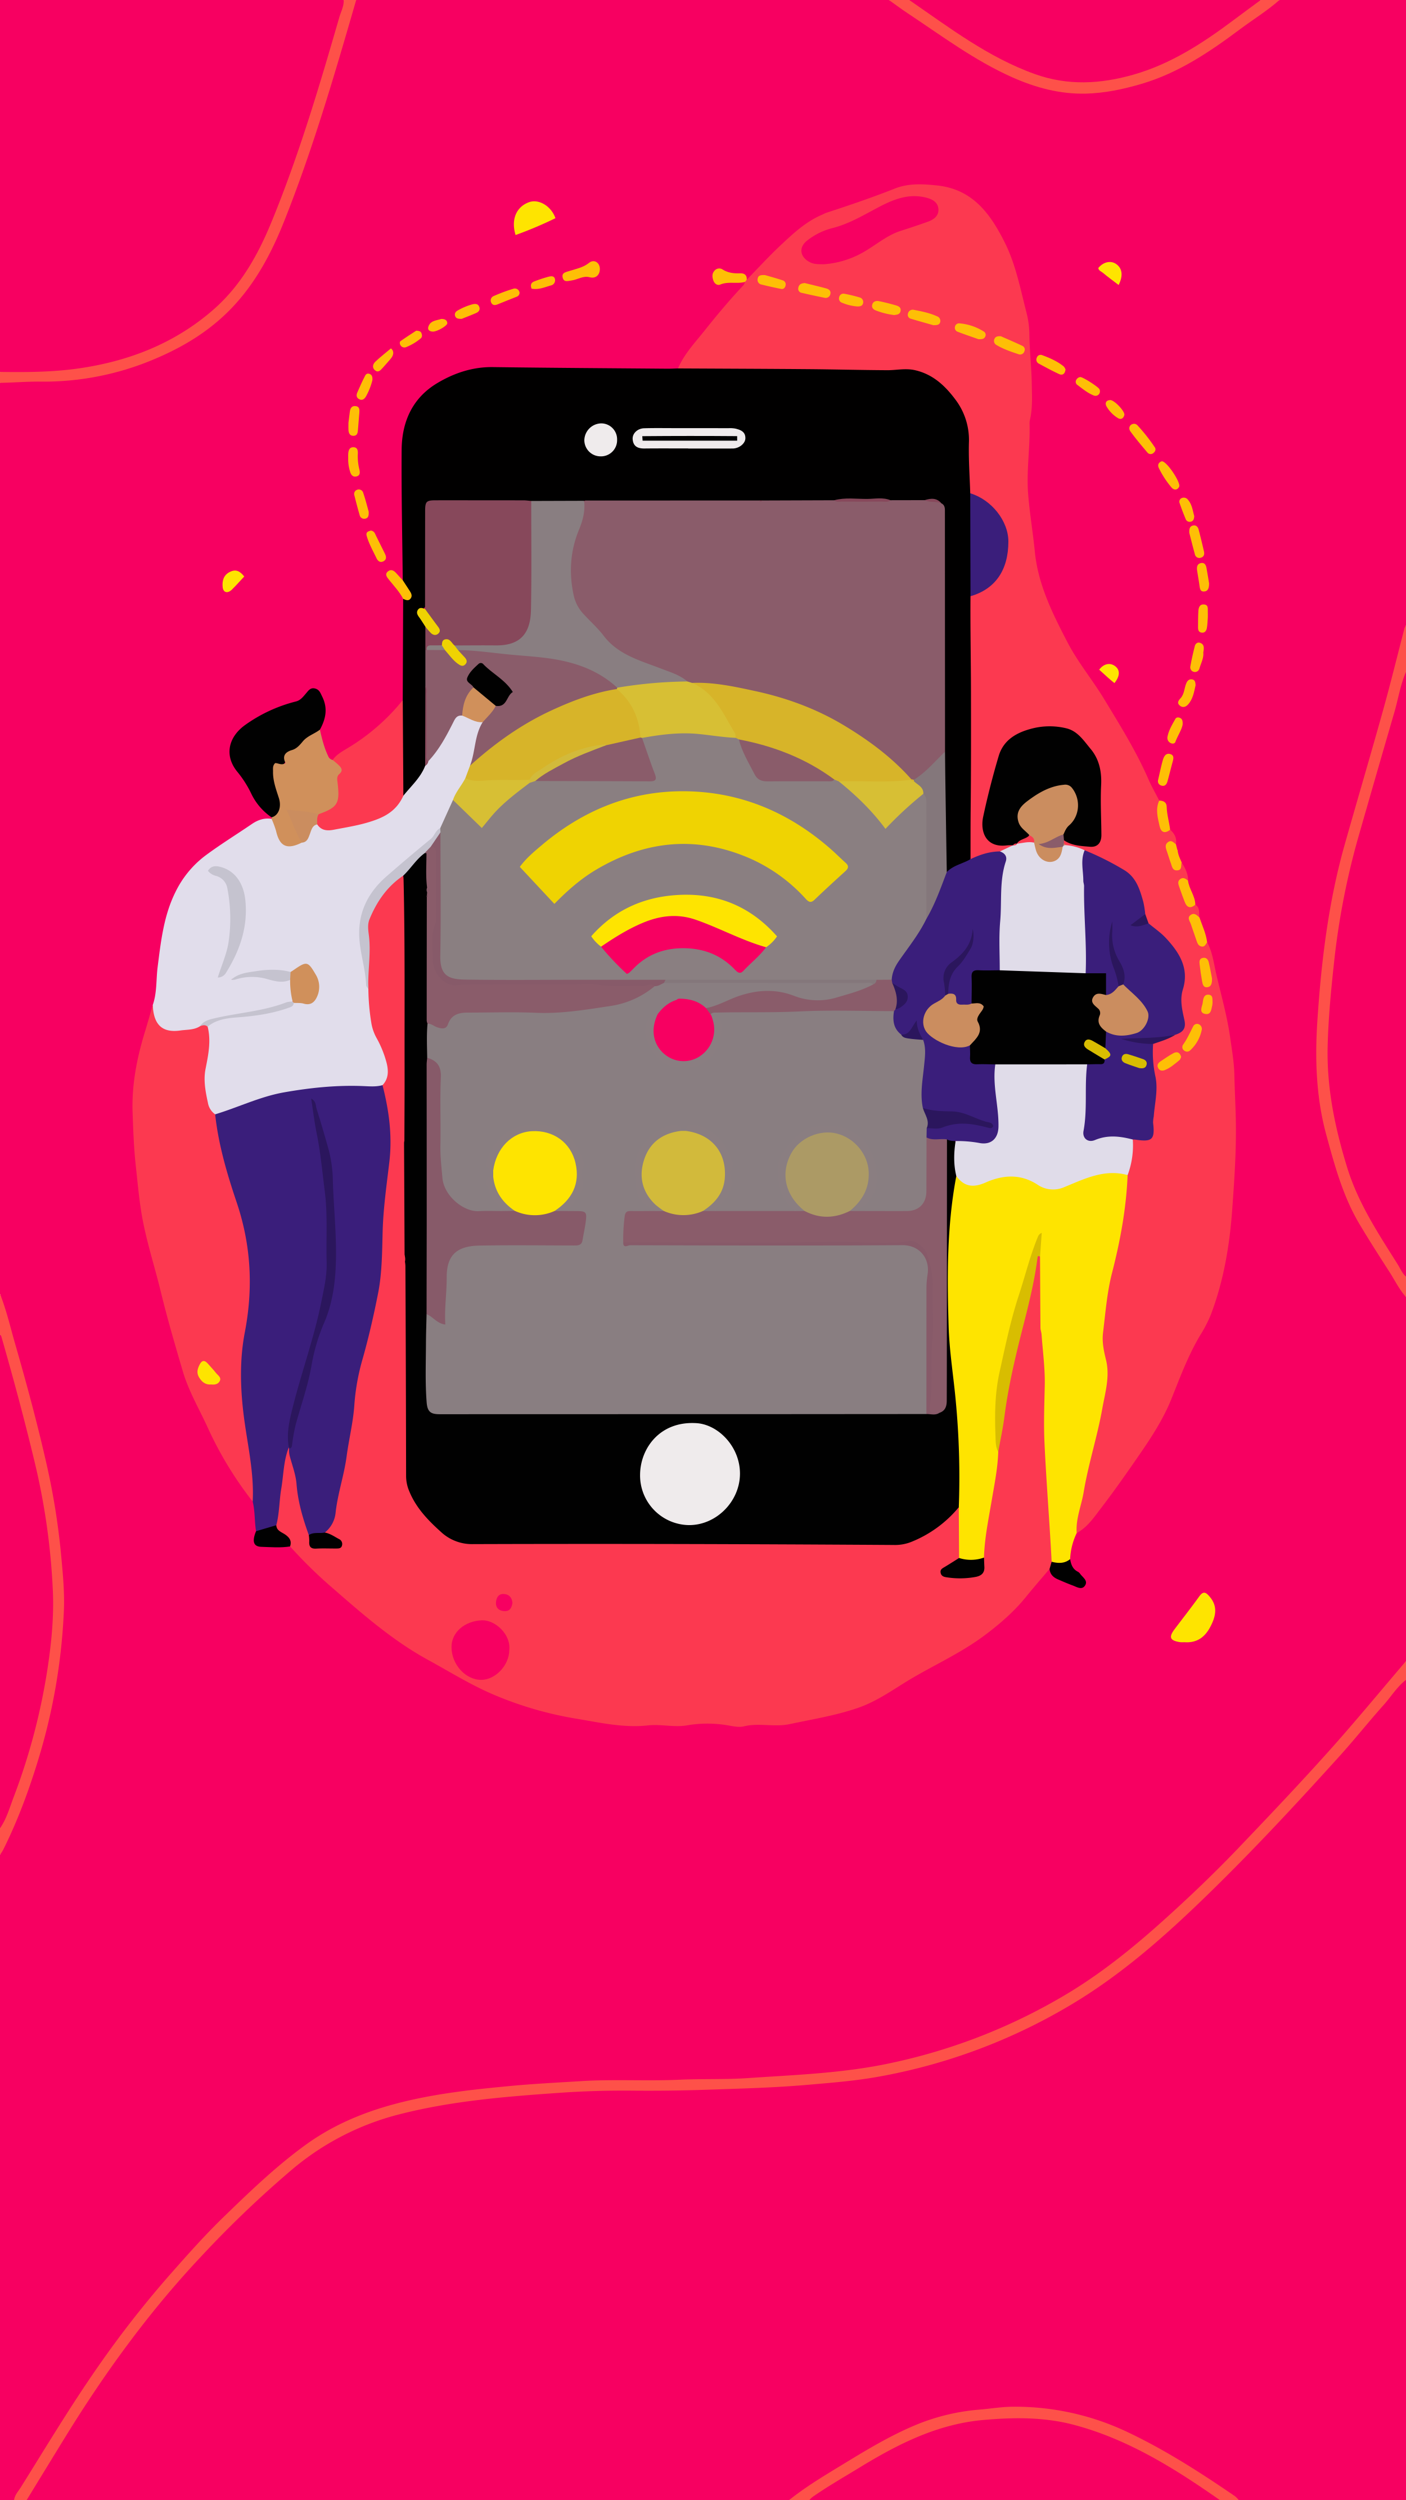 <svg id="Layer_1" data-name="Layer 1" xmlns="http://www.w3.org/2000/svg" viewBox="0 0 900 1600"><defs><style>.cls-1{fill:#f70061;}.cls-2{fill:#fe5149;}.cls-3{fill:#fc3950;}.cls-4{fill:#010000;}.cls-5{fill:#e1ddeb;}.cls-6{fill:#3a1e7b;}.cls-7{fill:#fee400;}.cls-8{fill:#010101;}.cls-9{fill:#d0905b;}.cls-10{fill:#febf06;}.cls-11{fill:#2b165d;}.cls-12{fill:#d8bd01;}.cls-13{fill:#c5c3cf;}.cls-14{fill:#e0dce9;}.cls-15{fill:#8a5c6a;}.cls-16{fill:#cb8d5f;}.cls-17{fill:#87485b;}.cls-18{fill:#897e81;}.cls-19{fill:#84777b;}.cls-20{fill:#efebec;}.cls-21{fill:#efd302;}.cls-22{fill:#8a7f81;}.cls-23{fill:#d7b429;}.cls-24{fill:#d7bf34;}.cls-25{fill:#875a69;}.cls-26{fill:#d2ba3b;}.cls-27{fill:#8a7e81;}.cls-28{fill:#ac9a65;}</style></defs><title>illustration</title><path class="cls-1" d="M1,829V246a5.259,5.259,0,0,1,4.119-1.466c8.175.411,16.271-1.168,24.415-1.032,27,.452,52.352-6.006,76.767-17.254,20.529-9.458,38.026-22.56,51.561-40.693,11.344-15.2,19.312-32.214,26.126-49.824,16.3-42.125,28.874-85.46,41.846-128.667C226.5,4.836,226.955,2.505,229,1H570c4.892,1.4,8.787,4.539,12.924,7.306C601.458,20.706,619.48,33.9,639.367,44.2c18.464,9.56,37.718,16.453,58.762,15.145,25.9-1.611,49.841-9.9,71.678-24,13.155-8.494,25.631-17.961,38.365-27.057,3.776-2.7,7.38-5.674,11.828-7.28h81V401c-5.652,33.574-15.935,65.964-25.783,98.417-13,42.837-23.308,86.138-27.481,130.809-1.831,19.6-3.388,39.273-1.893,58.84,2.8,36.626,12.15,71.5,31.848,103.038,5.647,9.041,11.4,18.013,17.153,26.989A52.69,52.69,0,0,1,901,831v233a21.019,21.019,0,0,1-3.893,6.841c-16.9,20.17-33.973,40.171-51.721,59.618-23.8,26.082-47.708,52.068-73.031,76.672-24.258,23.57-49.137,46.514-77.737,64.906-45.976,29.566-96.049,48.216-150.29,55.137-18.47,2.357-37.081,3.626-55.719,4.428-30.777,1.324-61.558,1.87-92.361,1.956a759.583,759.583,0,0,0-86.14,5.578c-15.066,1.763-30.031,3.939-44.907,6.988a181.907,181.907,0,0,0-84.966,42.119c-12.159,10.655-24.174,21.5-35.505,32.945-33.11,33.437-63.277,69.353-89.081,108.858C41.431,1551.812,27.84,1573.958,14.076,1596A18.3,18.3,0,0,1,10,1601H1V1188c2.723-10,7.805-19.045,11.569-28.628A405.668,405.668,0,0,0,39.2,1049.048c3.025-31.772-.726-63.13-6.666-94.272-7.183-37.663-17.938-74.43-28.637-111.194C2.491,838.76,2.5,833.749,1,829Z" transform="translate(-1 -1)"/><path class="cls-1" d="M506,1601H18c-.949-2.185.3-3.9,1.335-5.56,20.909-33.488,41.309-67.31,65.109-98.9,23.928-31.757,50.856-60.822,79.694-88.1,15.846-14.988,32.2-29.479,51.519-40.108,19.674-10.828,40.991-16.686,62.89-20.574,24.281-4.311,48.792-6.73,73.4-8.384,22.442-1.509,44.891-2.271,67.365-1.825,20.163.4,40.319-.477,60.411-1.34,30.894-1.327,61.905-2.844,92.3-9.321,59.227-12.621,112.551-37.6,159.088-76.673,27.852-23.385,53.672-48.851,78.582-75.308,11.3-12,22.684-23.916,33.864-36.032,17.625-19.1,34.565-38.788,51.227-58.723,1.627-1.948,2.882-4.667,6.215-4.153v525H794c-9.021-4.394-16.847-10.672-25.248-16.043-17.556-11.227-35.528-21.683-54.806-29.715-23.591-9.829-48.059-13.523-73.65-11.939-25.722,1.593-49.914,7.6-72.332,20.434-17.485,10-34.979,19.992-51.56,31.476A43.5,43.5,0,0,1,506,1601Z" transform="translate(-1 -1)"/><path class="cls-1" d="M1,239V1H221c1.74,1.948.987,4.063.376,6.142-12.69,43.166-25.459,86.314-41.8,128.284-7.519,19.31-16.383,37.922-30.064,53.855-13.417,15.625-30.04,26.639-48.733,34.877-22.545,9.936-45.924,15.581-70.718,15.587-7.612,0-15.276.868-22.939.79C4.969,240.513,2.742,240.7,1,239Z" transform="translate(-1 -1)"/><path class="cls-1" d="M901,431V818c-2.093.324-3.013-1.265-3.84-2.624-8.045-13.235-17.36-25.741-24.055-39.748-15.065-31.514-23.919-64.572-23.731-99.76.282-52.527,8.688-103.8,23.553-154.1,8.407-28.442,17.051-56.817,24.416-85.559C897.87,434.154,897.826,431.35,901,431Z" transform="translate(-1 -1)"/><path class="cls-1" d="M782,1601H519c-.382-2.98,2.075-4.041,3.895-5.214,20.308-13.1,40.837-25.885,62.755-36.11,17.1-7.975,35.485-10.955,54.256-12.339a167.589,167.589,0,0,1,39.735,1.956c19.143,3.15,36.7,10.841,53.7,19.784a397.423,397.423,0,0,1,44.39,26.964C779.513,1597.3,782.113,1598.034,782,1601Z" transform="translate(-1 -1)"/><path class="cls-2" d="M901,1076c-5.745,4.406-9.451,10.645-14.194,15.949-9.738,10.89-18.837,22.356-28.637,33.187-29.371,32.462-59.191,64.524-90.831,94.794-24.879,23.8-50.96,46.227-80.712,63.937a365.4,365.4,0,0,1-124.032,46.22c-14.7,2.61-29.551,3.756-44.412,5.053-21.534,1.88-43.086,2.426-64.668,3.154q-23.719.8-47.407.584c-15.493-.134-31,.289-46.381,1.357-34.524,2.4-69.072,5.124-102.817,13.728A171.768,171.768,0,0,0,187.9,1389.4a687.8,687.8,0,0,0-58.407,55.882c-33.365,35.468-61.812,74.731-87.277,116.185Q30.08,1581.215,18,1601H10c.366-3.325,2.7-5.7,4.336-8.316,16.211-25.947,31.965-52.187,49.482-77.3a657.511,657.511,0,0,1,46.348-59.208c11.015-12.475,22.073-24.935,34-36.49,16.7-16.173,33.454-32.323,52.371-46.058,20.187-14.658,42.857-23.159,66.9-28.619,21.215-4.817,42.772-7.109,64.394-9.135,15.041-1.408,30.1-2.165,45.163-3.088,20.986-1.287,41.958.047,62.9-.9,14.641-.664,29.323-.061,43.9-1.051,30.72-2.087,61.575-3.122,91.85-9.706a367.252,367.252,0,0,0,113.978-45.168c21.67-13.2,41.239-29.082,60.063-46,16.724-15.032,32.965-30.564,48.487-46.813,19.3-20.205,38.545-40.482,57.2-61.277,16.964-18.907,33.111-38.548,49.618-57.865Z" transform="translate(-1 -1)"/><path class="cls-1" d="M583,1H808c.359,2.313-1.51,3.236-2.909,4.219-13.747,9.662-26.952,20.1-41.386,28.778-20.156,12.113-41.882,19.658-65.357,21.285-17.348,1.2-33.555-3.874-49.17-11.047-22.832-10.487-42.883-25.451-63.547-39.428C584.336,3.931,582.622,3.129,583,1Z" transform="translate(-1 -1)"/><path class="cls-1" d="M1,1171V855c3.258.611,3.094,3.606,3.74,5.786,3.5,11.821,6.768,23.711,9.979,35.616,9.252,34.3,17.546,68.8,20.647,104.3,2.612,29.907.057,59.512-6.1,88.858a420.832,420.832,0,0,1-23.314,75.323C4.942,1167.31,4.679,1170.617,1,1171Z" transform="translate(-1 -1)"/><path class="cls-2" d="M901,431c-3.608,8.226-4.923,17.115-7.409,25.665q-11.744,40.39-23.323,80.827A481.579,481.579,0,0,0,854.893,617.4c-1.911,17.634-3.6,35.234-4.041,53-.671,26.755,4.685,52.322,12.492,77.708,6.957,22.625,19.741,42,32.139,61.67,1.756,2.784,3,5.948,5.517,8.228v13c-4.354-4.843-7.155-10.716-10.639-16.132-6.473-10.06-12.947-20.128-19.071-30.4-10.584-17.758-15.93-37.5-21.311-57.241-6.558-24.056-7.32-48.682-5.7-73.185,2.512-38.012,7.081-75.852,17.512-112.691,8.138-28.741,16.6-57.392,24.624-86.164,4.812-17.255,9.054-34.668,13.579-52A13.37,13.37,0,0,1,901,401Z" transform="translate(-1 -1)"/><path class="cls-2" d="M1,239c16.8.238,33.678.156,50.252-2.218,31.945-4.576,61.236-15.839,86.056-37.383,17.742-15.4,28.766-35.158,37.476-56.349C192.311,100.41,205.41,56.269,218.2,12.042,219.254,8.4,221.213,4.97,221,1h8c-13.86,47.883-27.792,95.757-46.314,142.1-7.99,19.993-18.069,38.936-33.11,54.744-15.557,16.351-34.609,27.189-55.478,35.29a181.481,181.481,0,0,1-67.7,12.079c-8.425-.056-16.926.659-25.4.784Z" transform="translate(-1 -1)"/><path class="cls-2" d="M1,1171c4.2-6.087,6.167-13.193,8.741-19.965a402.44,402.44,0,0,0,22.023-84.53c2.291-15.564,3.742-31.352,3.083-47.084a435.5,435.5,0,0,0-11.827-83.43C16.6,909.223,9.43,882.656,1.843,856.2A4.549,4.549,0,0,0,1,855V829c4.111,10.329,6.576,21.168,9.643,31.807,7.169,24.865,13.927,49.853,19.7,75.083a455.786,455.786,0,0,1,9.739,59.735c1.115,12.07,2.319,24.146,1.8,36.257a380.7,380.7,0,0,1-16.122,94.291c-6.075,20.049-13.291,39.691-22.667,58.476C2.5,1185.821,1.7,1186.885,1,1188Z" transform="translate(-1 -1)"/><path class="cls-2" d="M782,1601c-29.134-20.372-59.123-39.22-93.959-48.352-18.77-4.92-37.909-4.72-57.264-3.045-29.681,2.569-55,15.449-79.722,30.566-10.068,6.157-20.323,12-30,18.77A16.051,16.051,0,0,0,519,1601H506c9.2-7.395,19.2-13.634,29.248-19.747,17.329-10.541,34.533-21.376,53.412-29.041a134.923,134.923,0,0,1,39.578-9.237c7.1-.6,14.184-1.809,21.278-1.828a167.506,167.506,0,0,1,72.787,16.019c24.466,11.531,47.1,26.1,69.344,41.325A15.683,15.683,0,0,1,794,1601Z" transform="translate(-1 -1)"/><path class="cls-2" d="M583,1c25.7,17.672,50.554,36.716,80.428,47.4,21.061,7.533,41.907,6.4,63.005.4,24.14-6.863,44.613-20.28,64.379-35.084C796.516,9.443,802.269,5.236,808,1h12c-7.84,6.932-16.776,12.386-25.127,18.629C775.379,34.2,755.339,47.72,731.605,54.7c-11.667,3.43-23.487,5.934-35.625,6.22-16.534.39-32.127-3.817-47.173-10.526-23.994-10.7-44.895-26.4-66.614-40.786C578.047,6.861,574.06,3.875,570,1Z" transform="translate(-1 -1)"/><path class="cls-3" d="M672.85,1004.994c-5.025,5.943-10.157,11.8-15.05,17.849-7.686,9.506-16.8,17.379-26.561,24.685-16.34,12.227-35.152,20.192-52.305,30.993-9.276,5.841-18.44,11.895-28.929,15.49-14.166,4.856-28.888,7.195-43.47,10.306-9.9,2.112-19.631-.953-29.361,1.439-3.506.862-7.575-.235-11.334-.8a76.32,76.32,0,0,0-24.755.119c-8.481,1.507-16.931-.839-25.257.075-15.633,1.717-30.587-1.756-45.755-4.266a230.89,230.89,0,0,1-53.841-15.74c-14.374-6.191-27.68-14.5-41.387-22-23.17-12.668-42.793-30.126-62.593-47.327a295.134,295.134,0,0,1-25.566-25.2,16.84,16.84,0,0,0-6.772-8.73,6.5,6.5,0,0,1-3.124-5.839c1.483-14.168,3.128-28.311,5.426-42.369.416-2.549.426-5.395,3.21-6.885a1.777,1.777,0,0,1,1.365.9c1.8,9.052,5.414,17.725,6.1,27,.716,9.7,4.137,18.674,6.976,27.808a10.455,10.455,0,0,1,.587,3.412c0,3.4,1.748,4.8,5.015,4.544,4.012-.315,8.193.894,12.227-1.158-1.163-5.028-7.315-3.941-9.043-7.908,7.234-14.854,8.652-31.153,12.164-46.979,4.41-19.874,4.114-40.46,9.683-60.052,3.55-12.493,5.549-25.333,9.105-37.788,3.656-12.808,4.173-25.985,4.474-39.045a298.084,298.084,0,0,1,2.8-35.78c3.187-22.021,3.068-43.743-2.069-65.406,5.083-10.558,1.228-20.069-3.632-29.354-5.461-10.434-5.766-21.688-5.755-33.038-.556-12.084,1.429-24.149.032-36.25-1.238-10.727,5.2-18.531,10.842-26.5a42.4,42.4,0,0,1,8.058-8.107c1.637-1.331,3.514-2.917,5.542-.376a65.064,65.064,0,0,1,1.94,16.767q.087,72.068.022,144.135a29.024,29.024,0,0,1-.48,6.447c-8.579,24.34-9.68,48.8-1.18,73.429a23.1,23.1,0,0,1,1.362,4.782c1.191,8.27,1.243,16.587,1.231,24.92-.049,36.645.027,73.289-.077,109.934a29.645,29.645,0,0,0,3.291,14.417,68.483,68.483,0,0,0,24,26.209c4.547,2.88,9.616,3.472,14.863,3.468q42.974-.029,85.948-.01,83.451,0,166.9,0c2.332,0,4.717-.311,6.987.106,17.581,3.229,30.323-5.8,42.481-16.493,2.363-2.079,4.016-5.563,8.115-4.763a4.781,4.781,0,0,1,1.278,3.147c.179,9.209.829,18.426-.374,27.607-1.114,2.827-3.718,4.107-6.017,5.709-1.738,1.211-3.89,1.961-4.733,4.186.243,1.955,1.777,2.382,3.246,2.49a62.1,62.1,0,0,0,14.892-.265c4.063-.679,6.191-2.893,5.867-7.173-.113-1.488.149-2.984.014-4.487-.251-12.066,2.46-23.785,4.509-35.529,1.828-10.479,3.334-20.985,4.754-31.514,1.959-12.631,3.871-25.268,5.917-37.887,2.295-14.152,5.98-27.971,9.433-41.831,3.5-14.047,6.641-28.15,9.306-42.368.816-4.349,1.3-4.7,4.494-2.674,1.249,2.86.96,5.9.884,8.864-.558,21.8.731,43.508,2.767,65.208.886,9.441-.958,18.892-1.233,28.355-.043,1.482-.556,3-.3,4.462,3.5,19.869,1.452,40.121,4.3,60.078,1.257,8.8,1.2,17.877,1.3,26.848C675.14,1001.417,675.017,1003.705,672.85,1004.994Z" transform="translate(-1 -1)"/><path class="cls-3" d="M435,236.77c3.952-9.278,10.871-16.493,17.018-24.217,7.922-9.953,16.087-19.713,24.818-28.982a8.483,8.483,0,0,0,1.087-2.18A1.539,1.539,0,0,1,479,180c7.314-7.478,14.38-15.221,22.01-22.361,7.862-7.359,15.816-14.754,25.941-19.115,1.069-.46,2.088-1.062,3.188-1.42,14.7-4.793,29.322-9.766,43.707-15.461,8.7-3.443,17.79-2.937,27-1.964,22.845,2.415,34.16,18.2,43.342,36.557,7.124,14.246,10,29.862,13.96,45.1a58.277,58.277,0,0,1,1.768,13.747c.142,10.464,1.362,20.893,1.527,31.276.121,7.641.649,15.606-1.156,23.287a9.709,9.709,0,0,0-.258,2.473c.443,14.976-2.058,29.921-.911,44.867.949,12.359,3.082,24.623,4.287,36.969,2.068,21.2,11.434,39.864,20.981,58.205,6.633,12.745,16.027,24.02,23.5,36.367,10.058,16.612,20.375,33.112,28.179,51,2.057,4.714,4.636,9.2,6.975,13.791,1.116,4.015.062,8.144.676,12.207.575,3.805,1.891,6.574,6.323,6.456,2.837,2.468,4.372,5.454,3.7,9.316-5.055.076-5.661.7-4.126,5.356,1.047,3.175,1.294,6.8,3.9,9.11,2.451.225,2.046-2.715,3.9-2.849,2.2,3.571,4.21,7.207,4.058,11.6-1.3.664-3.006-.194-4.55,1.508.2,4.309,2.181,8.4,4.309,12.4,1.013,1.9,3.212,1.206,4.922,1.53,3.2,2,2.161,5.386,2.689,8.26-1.417.537-2.95-.769-5,.743a70.879,70.879,0,0,0,4.976,14.435c1.115,2.425,3.248.386,4.9.585,3.514,6.5,4.3,13.833,5.939,20.832,3.135,13.37,6.9,26.627,8.808,40.259,1.1,7.858,2.507,15.658,2.668,23.673.207,10.292.824,20.573.974,30.881.269,18.47-1,36.887-2.326,55.242-1.663,22.976-5.438,45.731-13.712,67.471a86.249,86.249,0,0,1-6.884,13.269c-7.6,12.779-12.768,26.664-18.257,40.39-5.1,12.766-12.5,24.2-20.232,35.419-8.1,11.752-16.285,23.463-24.964,34.786-4.475,5.839-8.691,12.193-15.5,15.862-2.654-2.324-1.6-5.261-1.049-7.91,3.541-17.093,6.807-34.25,11.262-51.139,3.23-12.241,5.176-24.733,7.5-37.151a23.373,23.373,0,0,0-.138-10.418c-3.634-13.37-2.049-26.712-.2-40.09a264.926,264.926,0,0,1,7.49-36.628c3.272-11.448,4-23.243,5.152-34.977a92.643,92.643,0,0,1,1.334-10.868c1.467-6.49,3.13-12.946,2.917-19.692a4.926,4.926,0,0,1,1.116-3.25c2.381-1.6,5.148-1.087,7.751-1.277,3.3-.24,4.991-1.78,4.674-5.072-.693-7.193.528-14.263,1.13-21.378a55.175,55.175,0,0,0-.855-15.9c-1.148-5.567-1.6-11.192-.19-16.812,2.194-3.369,6.267-3.118,9.339-4.81,1.707-.94,3.477-1.777,5.22-2.651,5.279-2.911,6.334-4.335,4.588-9.95-2.293-7.371-1.313-14.374.406-21.6,2.025-8.511-2.42-15.5-6.389-22.357-2.78-4.8-7.558-7.9-11.652-11.536-1.488-1.324-3.174-2.43-4.333-4.1-1.3-1.942-1.61-4.243-2.322-6.4-1.122-4.514-2.148-9.046-3.393-13.541-2.028-7.317-6.885-12.031-13.124-15.585a225.025,225.025,0,0,0-21.842-10.855c-3.769-1.442-7.76-2.124-11.584-3.393a3.476,3.476,0,0,1-1.548-1.794,2.136,2.136,0,0,1,.674-2.19c4.393-.226,8.416,1.693,12.707,2.185,7.2.826,9.874-1,9.487-8.185-.661-12.286.714-24.581-.481-36.849-1.51-15.51-15.748-28.471-31.261-28.3a42.3,42.3,0,0,0-17.015,3.335c-7.655,3.407-12.412,9.03-14.754,17.123-3.334,11.516-5.043,23.418-8.615,34.87a17.212,17.212,0,0,0-.225,8.9c1.169,5.253,4.3,7.974,9.671,8.54,2.439.258,5.045-.358,7.229,1.324-.791,4.611-5.272,3.725-8.037,5.411-4.989.862-9.966,1.716-14.714,3.629-1.717.692-3.78,1.661-5.17-.786-1.14-2.884-.829-5.909-.816-8.884.143-32.588-.063-65.177.14-97.766.108-17.284-.027-34.581-.144-51.872-.018-2.653-.178-5.328.566-7.921.67-2.246,2.683-2.7,4.544-3.425,11.254-4.385,18.58-15.251,19.348-27.181,1.023-15.872-5.829-26.767-19.734-33.718-1.475-.738-3.107-1.275-3.866-2.967a178.5,178.5,0,0,1-1.738-31.853c.542-19.579-9.879-32.606-25.611-42.072-5.273-3.172-11.582-3.838-17.919-3.3a276.852,276.852,0,0,1-45.891,0c-2.662-.218-5.325-.228-7.99-.229-26.322,0-52.643.029-78.965-.04C440.171,238.7,437.144,239.39,435,236.77Z" transform="translate(-1 -1)"/><path class="cls-4" d="M435,236.77c27.659.146,55.319.235,82.978.459,16.994.138,33.986.592,50.979.678,5.914.03,11.69-1.392,17.773-.007,11.508,2.62,19.338,10.055,25.916,18.9a42.753,42.753,0,0,1,8.574,27.41c-.3,10.8.516,21.635.844,32.454,1.679,2.078,1.813,4.556,1.818,7.064q.05,25.836.011,51.673a12.959,12.959,0,0,1-1.667,7.141c-.166,20.136.27,40.274.308,60.4.048,25.29.087,50.594-.19,75.891-.117,10.656-.071,21.315-.1,31.972-3.6,5.035-9.658,5.8-14.67,8.364-.764.392-1.31-.747-1.7-1.484-.964-2.747-.656-5.6-.716-8.414-.479-22.428-1.564-44.849-.9-67.292-.265-32.49-.064-64.982-.119-97.473-.028-16.83.021-33.66-.028-50.49-.009-2.974.355-6.02-.99-8.844-2.731-3.922-4.812-4.448-11.212-2.794a105,105,0,0,1-20.951-.123c-7.4-1.676-14.891-.582-22.334-.726-4.608-.089-9.311-.793-13.846.806-15.111,1.046-30.24.308-45.361.457a16.721,16.721,0,0,0-2.9.022c-36.621.031-73.241.15-109.861-.019a11.369,11.369,0,0,0-1.923-.2c-11.229.351-22.458.431-33.685-.032-18.324.585-36.655.135-54.983.253-11.228.072-11.232.024-11.236,11.269q-.009,23.5-.011,47a26.587,26.587,0,0,1-.556,7.441c-4.542,3.428-4.448,7.2-.915,11.341a5.637,5.637,0,0,1,1.018,3.257c.656,4.726.119,9.457.157,14.185.559,7.579.285,15.161.195,22.743-.625,16.483-.047,32.972-.282,49.45-1.221,8.691-7.677,14-13.068,19.959-1.153,1.275-2.714,1.155-3.506-.805-.875-2.416-.7-4.933-.706-7.421-.025-14.151.023-28.3-.037-42.452a24.354,24.354,0,0,1,1.688-9.754l.262-64.827c4.481-1.865,4.6-2.232,2.15-6.211-1.089-1.769-2.91-3.239-2.413-5.686-.278-27.8-.912-55.611-.706-83.412.133-17.905,6.833-33.171,22.779-42.71,10.867-6.5,22.687-10.439,35.733-10.262,37.132.5,74.268.718,111.4,1.028C430.345,236.971,432.673,236.834,435,236.77Z" transform="translate(-1 -1)"/><path class="cls-5" d="M259.2,510.212c4.92-6.177,11.006-11.5,13.948-19.123.779-1.222.752-2.742,1.461-3.994a143.887,143.887,0,0,0,15.875-25.55c1.444-2.936,3.6-4.152,6.8-3.517a110.758,110.758,0,0,1,12.978,4.8,2.43,2.43,0,0,1,.327,2.366c-4.632,7.886-3.256,17.5-7.374,25.516-1.081,2.789-1.887,5.686-3.154,8.408-2.245,5.049-5.838,9.342-8.074,14.4-2.4,6.181-4.309,12.59-8.439,17.959-9.1,12.876-22.612,20.934-34.054,31.252-12.7,11.454-19.138,25.327-16.545,42.659,1.424,9.513,3.069,18.993,3.844,28.592a142.088,142.088,0,0,0,2,22.2,29.5,29.5,0,0,0,3.353,9.256,67.724,67.724,0,0,1,6.42,16.112c1.171,4.983,1.133,9.831-2.718,13.88-1.58,3.108-4.554,2.212-7.016,2.205a379.287,379.287,0,0,0-41.305,1.8c-15.716,1.67-30.57,6.214-45.214,11.767-4.34,1.646-8.557,3.722-13.368,3.637-5.233-1.853-6.409-6.557-7.2-11.11-1.422-8.216-2.31-16.541.251-24.732,2.154-6.884.6-13.871.851-20.806.764-2.292,2.553-3.234,4.739-3.95,8.577-2.807,17.5-3.547,26.363-4.744,8.421-1.138,16.661-2.994,24.379-6.691,2.224-1.652,4.744-1.064,7.218-.97,4.463.168,7.178-2.145,7.843-6.558.806-5.345-1.221-9.77-4.451-13.811-1.683-2.106-3.68-1.924-5.791-.772-2.171,1.184-4.006,3.032-6.625,3.346-12.208-.9-24.333-.956-36.034,3.375a1.2,1.2,0,0,1-1.2-.086c.567.916,1.069-.222,1.59.023,6.818-2.64,13.674-3.851,20.89-1.5,5.051,1.645,10.538.583,15.648,2.133a24.723,24.723,0,0,1,1.239,13.749c-7.837,4.625-16.562,6.422-25.4,7.73-9.138,1.353-18.356,2.236-27.188,5.168-2.58.857-4.549,2.669-6.609,4.335-6.046,3.559-12.756,3.6-19.362,3.077-8.5-.677-13.749-8.725-11.26-18.071,2.7-7.817,2.046-16.074,3.061-24.108,2.07-16.381,3.894-32.844,11.321-47.838a64.5,64.5,0,0,1,19.013-23.334c9.682-7.211,20-13.569,29.985-20.374,3.846-2.621,7.924-4.033,12.606-3.321,2.723,1.348,3.192,4.11,3.944,6.588,2.972,9.794,5.589,11.127,15.027,7.411,2.77-1.05,3.622-3.528,4.578-5.985,1.044-2.679,2.427-5.064,5.9-4.845,4.408,2.556,9.03,2.236,13.935,1.708,10.184-1.095,19.645-4.384,28.968-8.289a17.776,17.776,0,0,0,7.978-7.224C256.214,512.709,257.022,510.785,259.2,510.212Z" transform="translate(-1 -1)"/><path class="cls-6" d="M138.722,714.1c14.773-4.453,28.771-11.361,44.094-14.061,16.9-2.978,33.91-4.742,51.117-3.994,3.976.173,7.993.5,11.916-.623,4.122,16.062,6.338,32.263,4.4,48.908-1.728,14.82-3.9,29.663-4.307,44.539-.361,13.281-.362,26.681-2.895,39.589-2.723,13.87-5.888,27.741-9.724,41.435a142.579,142.579,0,0,0-5.469,29.712c-.688,11.191-3.5,22.215-4.971,33.318-1.617,12.2-5.7,23.8-7.046,36a18.505,18.505,0,0,1-6.927,12.807c-3.05,2.84-6.636,2.258-10.233,1.6-3.827-10.583-6.974-21.256-7.862-32.628-.469-6.007-2.73-11.887-4.31-17.79a14.264,14.264,0,0,1-.43-4.918c1.83-2.389.57-5.178.939-7.764,1.3-9.147,5.026-17.586,7.321-26.423,3.388-13.045,6.158-26.249,10-39.184a61.279,61.279,0,0,1,3.378-9.911c4.854-9.8,5.98-20.516,6.413-31.087.934-22.794-1.052-45.54-2.7-68.268a42.885,42.885,0,0,0-2.3-10.728c-2.769-8.108-5.314-16.266-6.379-23.47,2.152,10.913,3.958,23.2,5.824,35.489,3.188,21,3.31,42.11,3.123,63.26a73.789,73.789,0,0,1-1.53,15.365c-4.878,22.116-10.73,43.95-17.314,65.637-3.333,10.978-7.549,22.115-5.979,34.095a2.336,2.336,0,0,1-.969,2.18c-3.427,8.48-3.352,17.61-4.857,26.443-1.323,7.763-1.142,15.739-3.189,23.411a13.18,13.18,0,0,1-12.959,3.823c-1.018-6.277-.6-12.714-2.133-18.933-2.138-4.551-1.374-9.5-1.848-14.259-1.454-14.58-4.579-28.929-6.031-43.486-1.8-18.072-1.97-36.248,1.565-54.122a146.657,146.657,0,0,0-4.723-76.246c-5.621-16.885-10.534-34.009-13.641-51.582C137.594,719.483,136.7,716.672,138.722,714.1Z" transform="translate(-1 -1)"/><path class="cls-7" d="M722.81,753c-.874,21.271-4.7,42.047-9.992,62.636-3.215,12.513-4.181,25.447-5.753,38.247-.715,5.826.472,11.576,1.877,17.225,2.673,10.747-.514,21.011-2.367,31.415-3.193,17.924-8.909,35.293-11.881,53.232-1.453,8.774-5.2,17.174-4.48,26.3a42.926,42.926,0,0,0-4.207,16.684c-3.077,4.562-7.055,5.128-11.837,1.684-1.3-25.348-3.394-50.644-4.574-76.009-.572-12.3-.11-24.407.166-36.629.246-10.9-1.258-21.842-2.038-32.762-.105-1.475-.7-2.929-.708-4.395-.133-15.149-.194-30.3-.275-45.449a14.732,14.732,0,0,1-.817-10.028c-5.123,15.777-10.544,31.474-14.9,47.474-4.448,16.341-8.472,32.823-10.744,49.648-1.7,12.582-.121,25.216-.3,37.825-.3,10.443-2.415,20.63-4.141,30.889-2.051,12.19-4.627,24.329-4.979,36.757-4.264,4.132-12.561,4.272-15.936.269l-.19-32.481c-1.605-1.778-1.55-4.009-1.487-6.146.875-29.667-1.81-59.148-4.734-88.605-2.321-23.37-2.477-46.8-1.786-70.21.366-12.395,1.437-24.833,2.971-37.182.367-2.951.773-5.957,2.3-8.622,1.584-1.989,3.073-.619,4.231.386,4.57,3.968,9.437,3.429,14.446,1.2a57.735,57.735,0,0,1,10.987-3.122c7.879-1.783,15.334-.749,22.049,3.511,7.977,5.06,15.766,4.292,23.643.283,7.06-3.593,14.7-5.231,22.334-6.783C714.326,749.3,718.964,749.587,722.81,753Z" transform="translate(-1 -1)"/><path class="cls-3" d="M138.722,714.1c2.093,19.4,7.611,38.043,13.785,56.368,9.238,27.423,10.649,54.835,5.192,83.2-3.22,16.741-2.939,33.933-.946,51.029,2.22,19.05,7.029,37.84,6.007,57.231a234.82,234.82,0,0,1-29.041-47.887c-5.407-11.754-12.006-22.962-15.692-35.47-5.01-17-9.981-34-14.171-51.242-3.556-14.634-8.184-29.013-11.169-43.814-2.423-12.019-3.424-24.2-4.76-36.363-1.251-11.391-1.66-22.79-2.054-34.231-.609-17.686,2.7-34.625,7.818-51.368,1.785-5.843,3.435-11.728,5.146-17.595.07,1.161.071,2.331.219,3.483,1.345,10.44,7,14.5,17.486,12.993,4.244-.612,8.65-.238,12.474-2.71,1.722-1.5,3.407-2.338,4.9.277,2.3,9.152.425,18.084-1.342,27.044-1.443,7.316-.023,14.516,1.507,21.625A11.3,11.3,0,0,0,138.722,714.1Z" transform="translate(-1 -1)"/><path class="cls-3" d="M259.2,510.212c-3.357,7.4-8.638,11.895-16.564,15-9.2,3.6-18.621,4.961-28.073,6.779-4.093.788-7.915.526-10.5-3.427-2.1-2.284-1.482-4.527.088-6.757a12.2,12.2,0,0,1,4.239-2.46c5.9-2.481,8.705-6.913,7.918-13.162-.479-3.8-1.139-7.493.778-11.116.826-1.559-.061-2.83-1.138-3.975-1-1.064-2.253-2.018-1.988-3.761,2.4-3.521,6.107-5.473,9.576-7.593a133.111,133.111,0,0,0,35.275-30.705Z" transform="translate(-1 -1)"/><path class="cls-8" d="M174.843,524.042a38.282,38.282,0,0,1-13.045-15.25,69.253,69.253,0,0,0-8.772-13.77c-8.64-10.427-5.905-22.365,4.957-30.118A96,96,0,0,1,190.5,449.879c2.9-.742,4.6-3.074,6.46-5.236,1.452-1.689,2.793-3.815,5.732-3.034,2.8.743,3.4,2.861,4.564,5.206,3.723,7.507,2.258,14.317-1.485,21.125-.462,1.259-.964,2.6-2.213,3.2-6.074,2.893-10.055,8.495-15.8,11.947-3.807,2.288-3.744,8.745-9.671,9.968-1.291.266-.655,4.917-.177,7.524a83.936,83.936,0,0,0,2.71,9.551,16.4,16.4,0,0,1-.179,11.2C179.467,523.772,178.032,525.88,174.843,524.042Z" transform="translate(-1 -1)"/><path class="cls-9" d="M174.843,524.042c4.427-1.11,6.54-6.5,4.626-12.455-1.774-5.519-3.816-10.949-3.7-16.873.034-1.792-.395-3.677,1.373-5.374,1.965-.1,4.186,1.739,6.609-.082-2.186-4.39-.29-6.979,4.149-8.272,3.043-.886,5.018-3.251,6.9-5.513,2.985-3.586,7.463-4.823,10.977-7.533,1.316,5.782,2.713,11.534,5.3,16.924a3.909,3.909,0,0,0,2.882,2.464c1.128.957,2.3,1.865,3.373,2.879,1.887,1.783,3.741,3.62.866,6.112-1.812,1.569-1.331,3.7-1.108,5.608,1.551,13.247.131,15.67-12.066,20.089-2.942,1.062-5.853.259-8.777-.122a40.224,40.224,0,0,0-8.971-.56c1.792,4.96,3.8,9.39,5.768,13.837.713,1.61,2.012,3.112,1.079,5.078-9.43,4.666-14.131,2.461-16.4-7.451a61.391,61.391,0,0,0-2.9-7.808Q174.851,524.516,174.843,524.042Z" transform="translate(-1 -1)"/><path class="cls-7" d="M759.061,1051.906a16.034,16.034,0,0,1-2.609-.02c-6.549-.965-7.49-3.138-3.614-8.273,5.283-7,10.692-13.9,15.821-21.009,2.654-3.676,4.285-2.666,6.756.266,5.127,6.081,3.849,12.155.747,18.407C772.736,1048.182,767.659,1052.562,759.061,1051.906Z" transform="translate(-1 -1)"/><path class="cls-7" d="M356.56,140.627a259.689,259.689,0,0,1-25.532,10.785c-3.061-10,.485-18.115,8.661-21.041C345.821,128.177,353.779,132.759,356.56,140.627Z" transform="translate(-1 -1)"/><path class="cls-8" d="M164.893,980.868l12.959-3.823c.2,3.711,3.682,4.48,5.916,6.1,2.815,2.044,4.034,4.16,2.919,7.478-6.124.963-12.291.435-18.416.249C163.2,990.72,162.228,987.388,164.893,980.868Z" transform="translate(-1 -1)"/><path class="cls-8" d="M674.17,1000.426c4.177,1.07,8.229,1.254,11.837-1.684.562,3.37,1.615,6.418,4.983,8.083a4.292,4.292,0,0,1,1.45,1.356c1.656,2.3,5.245,4.365,3.018,7.575-2.023,2.918-5.185.8-7.741-.142-3.254-1.2-6.446-2.58-9.628-3.967-2.908-1.268-4.977-3.267-5.239-6.653Z" transform="translate(-1 -1)"/><path class="cls-10" d="M384.983,173.294c-.093,3.857-2.838,6.132-6.5,5.134-4.2-1.148-7.654,1.513-11.523,2.04-2.356.321-4.938,1.4-5.77-1.751-.862-3.261,2.127-3.6,4.271-4.3,4.344-1.4,8.8-2.159,12.626-5.231C381.327,166.594,385.084,169.113,384.983,173.294Z" transform="translate(-1 -1)"/><path class="cls-10" d="M479,180l-1.072,1.391c-5.175,1.473-10.679-.492-15.882,1.715-1.744.74-3.765-.443-4.51-2.836-.691-2.222-.808-4.209.813-6.038a3.98,3.98,0,0,1,5.413-.656c3.432,2.1,7.112,2.459,10.961,2.327C477.518,175.808,479.169,176.967,479,180Z" transform="translate(-1 -1)"/><path class="cls-10" d="M727.376,272.2a4.3,4.3,0,0,1,1.491.729,113.806,113.806,0,0,1,11.344,14.325c.873,1.253.348,2.609-.767,3.537a2.664,2.664,0,0,1-4-.232c-3.717-4.42-7.481-8.821-10.858-13.5C722.883,274.7,724.5,272.019,727.376,272.2Z" transform="translate(-1 -1)"/><path class="cls-10" d="M258.81,372.308c1.526,2.332,3.065,4.656,4.572,7,.924,1.437,1.643,3.036.538,4.6-1.386,1.957-3.171,1.081-4.847.3-2.41-4.58-5.951-8.309-9.161-12.295-1.219-1.514-2.778-3.429-.662-5.2,2.086-1.747,3.968-.57,5.538,1.242C256.081,369.445,257.466,370.859,258.81,372.308Z" transform="translate(-1 -1)"/><path class="cls-10" d="M773.7,603.975c-.938,1.3-1.51,3.186-3.678,2.718-1.875-.406-2.515-1.981-3.063-3.606q-1.832-5.433-3.727-10.844c-.685-1.95-2.542-4.037,0-5.775,2.343-1.6,4,.284,5.6,1.743C770.594,593.423,773.034,598.426,773.7,603.975Z" transform="translate(-1 -1)"/><path class="cls-10" d="M762.29,342c-.165-2.7.4-4.258,2.342-4.681,1.992-.434,3.174.833,3.635,2.6q1.818,6.979,3.423,14.015c.41,1.786-.04,3.417-2.022,3.968a2.9,2.9,0,0,1-3.826-2.254C764.515,350.851,763.327,346.015,762.29,342Z" transform="translate(-1 -1)"/><path class="cls-10" d="M238.4,340.532a3.28,3.28,0,0,1,2.679,2.02c2.073,4.328,4.278,8.594,6.374,12.912.87,1.794,1.065,3.666-1.021,4.736-2.1,1.08-3.583-.206-4.426-1.968-2.213-4.627-4.763-9.1-6.23-14.079C234.96,341.391,236.656,341.054,238.4,340.532Z" transform="translate(-1 -1)"/><path class="cls-10" d="M742.251,500.381c1.131-4.838,1.936-8.923,3.077-12.911.643-2.25,1.878-4.8,4.8-3.91,2.822.857,1.924,3.366,1.353,5.49-1.078,4.006-2.054,8.041-3.18,12.034-.549,1.947-1.753,3.36-4.021,2.6A2.916,2.916,0,0,1,742.251,500.381Z" transform="translate(-1 -1)"/><path class="cls-7" d="M717.055,183.391c-3.6-2.765-6.927-5.17-10.063-7.8-1.065-.893-2.749-1.347-2.957-3.09,3.109-3.788,7.678-4.915,11.11-2.759C719.339,172.38,720.165,177.223,717.055,183.391Z" transform="translate(-1 -1)"/><path class="cls-10" d="M683.059,237.459c-.358,2.781-1.867,3.956-4.166,2.9-4.367-2.009-8.6-4.322-12.828-6.618a2.843,2.843,0,0,1-1.4-3.826,2.564,2.564,0,0,1,3.222-1.719c4.984,1.825,9.867,3.927,14.037,7.318A6.172,6.172,0,0,1,683.059,237.459Z" transform="translate(-1 -1)"/><path class="cls-10" d="M744.7,296.185c3.258-.048,12.365,13.857,11.092,16.3-1.249,2.395-3.4,2.229-4.882.476a58.5,58.5,0,0,1-8.135-12.462C741.7,298.261,742.9,296.741,744.7,296.185Z" transform="translate(-1 -1)"/><path class="cls-7" d="M157.349,369.923c-2.838,3.03-5.25,5.773-7.845,8.332-2.8,2.762-5.652,2.089-5.988-1.664-.341-3.807.454-7.509,4.585-9.585C152.068,365.013,154.664,366.547,157.349,369.923Z" transform="translate(-1 -1)"/><path class="cls-10" d="M766.144,579.952c-3.123,2.672-5.376,1.9-6.795-1.784q-1.779-4.613-3.389-9.291c-.638-1.859-1.518-3.9.614-5.386,1.883-1.314,3.419-.094,4.89,1.023C762.109,569.938,766.089,574.35,766.144,579.952Z" transform="translate(-1 -1)"/><path class="cls-10" d="M750.033,531.982c-3.467,2.709-5.885,1.7-6.774-2.344-1.183-5.384-2.757-10.85-.225-16.319,2.631.035,4.71,1.036,4.777,3.9C747.927,522.252,749.418,527.044,750.033,531.982Z" transform="translate(-1 -1)"/><path class="cls-10" d="M757.405,552.915c-.646,1.838.5,4.77-2.716,5.06-3.194.289-3.464-2.506-4.223-4.605-.953-2.638-1.756-5.33-2.664-7.985-.668-1.953-1.19-3.9.773-5.413,2.217-1.7,3.616.192,5.162,1.325q.329,1.329.658,2.656a4.337,4.337,0,0,0,.458,1.258C755.075,547.987,756.353,550.414,757.405,552.915Z" transform="translate(-1 -1)"/><path class="cls-10" d="M766.313,439.483c-.957,4.172-1.594,8.828-4.875,12.4-1.467,1.6-3.464,2.2-5.291.615-1.861-1.614-.873-3.166.506-4.644,2.5-2.682,2.364-6.423,3.689-9.584.7-1.665,1.8-2.844,3.762-2.51C765.963,436.074,766.226,437.585,766.313,439.483Z" transform="translate(-1 -1)"/><path class="cls-10" d="M237.008,328.425c.1,2.533-.222,3.982-2,4.431a2.972,2.972,0,0,1-3.813-2.3c-1.215-4.119-2.282-8.282-3.329-12.448a2.831,2.831,0,0,1,1.709-3.675,2.946,2.946,0,0,1,3.957,2.044C234.965,320.687,236.039,325.017,237.008,328.425Z" transform="translate(-1 -1)"/><path class="cls-10" d="M771.238,418.639c.387,3.321-1.4,6.593-2.43,10.045a2.992,2.992,0,0,1-5.845-1.283c.788-4.339,1.761-8.652,2.841-12.929.392-1.555,1.72-2.692,3.386-2.108C772.068,413.371,771.72,415.831,771.238,418.639Z" transform="translate(-1 -1)"/><path class="cls-10" d="M774.948,374.306c.029,2.885-.568,5.072-3.257,5.235-2.358.143-2.652-1.881-2.894-3.815-.41-3.273-1.082-6.512-1.534-9.781-.293-2.116.061-4.185,2.546-4.643,2.336-.431,3.161,1.355,3.51,3.272C773.939,367.982,774.467,371.406,774.948,374.306Z" transform="translate(-1 -1)"/><path class="cls-10" d="M224.039,271.534c.2-1.559.531-4.349.9-7.135.3-2.246,1.344-3.881,3.859-3.5,2.476.376,2.348,2.439,2.215,4.288-.26,3.626-.633,7.244-.88,10.871-.134,1.957-.462,3.815-2.871,3.851-2.287.033-3.067-1.648-3.207-3.652C223.973,275.1,224.039,273.94,224.039,271.534Z" transform="translate(-1 -1)"/><path class="cls-10" d="M223.882,294.788c0-1.29-.027-2.12,0-2.948.091-2.3.585-4.685,3.35-4.632,3,.057,2.915,2.671,2.785,4.854a34.135,34.135,0,0,0,1.03,9.356c.411,1.883.571,3.87-1.8,4.452-2.476.61-3.622-1.108-4.2-3.2A25.825,25.825,0,0,1,223.882,294.788Z" transform="translate(-1 -1)"/><path class="cls-10" d="M333.57,188.275a2.663,2.663,0,0,1-1.9,2.631q-6.173,2.452-12.331,4.937c-1.558.625-2.979.558-3.848-1.058a3.049,3.049,0,0,1,1.392-4.267,107.818,107.818,0,0,1,12.531-4.68A3.039,3.039,0,0,1,333.57,188.275Z" transform="translate(-1 -1)"/><path class="cls-10" d="M692.489,242.29c1.756-.066,11.721,6.411,12.257,7.764a2.938,2.938,0,0,1-.346,3.273,2.87,2.87,0,0,1-3.2.791c-4.055-1.589-7.352-4.417-10.8-6.965a2.45,2.45,0,0,1-.381-3.209A3.326,3.326,0,0,1,692.489,242.29Z" transform="translate(-1 -1)"/><path class="cls-10" d="M758.019,464.7c-.655,3.51-3.186,7.117-4.656,11.138-.385,1.053-1.868,1.32-3.072.636a3.607,3.607,0,0,1-2.014-3.721c.726-4.3,3.022-7.985,5.1-11.713.591-1.058,1.954-1.159,3.132-.542C757.9,461.219,758.115,462.5,758.019,464.7Z" transform="translate(-1 -1)"/><path class="cls-10" d="M239.374,244.3a42.161,42.161,0,0,1-4.122,10.423c-1.022,1.686-2.487,2.843-4.517,1.639-1.724-1.022-1.72-2.659-.956-4.343,1.422-3.139,2.747-6.33,4.336-9.383.611-1.173,1.174-3.028,3.186-2.446C239.279,240.76,239.494,242.414,239.374,244.3Z" transform="translate(-1 -1)"/><path class="cls-10" d="M774.147,396.134c-.179,2.188-.2,4.529-.614,6.8-.305,1.682-1.258,3.209-3.376,2.916-1.852-.256-2.293-1.7-2.277-3.316.035-3.485,0-6.977.207-10.454.133-2.249.805-4.552,3.722-4.253,2.89.3,2.233,2.791,2.328,4.692C774.194,393.676,774.147,394.839,774.147,396.134Z" transform="translate(-1 -1)"/><path class="cls-10" d="M251.256,223.936c1.988,1.6,2.054,4.123-.317,6.83-1.739,1.987-3.457,3.992-5.231,5.946-1.258,1.386-2.731,2.9-4.626,1.287-2.14-1.815-1.382-4.071.283-5.641C244.475,229.428,247.863,226.794,251.256,223.936Z" transform="translate(-1 -1)"/><path class="cls-10" d="M296.565,205.039c-2.269.078-3.588-.216-4.162-1.638-.675-1.674.168-2.95,1.588-3.715a38.79,38.79,0,0,1,9.563-3.979c1.758-.408,3.413-.338,4.191,1.549s-.244,3.289-1.895,4.017C302.545,202.73,299.157,204,296.565,205.039Z" transform="translate(-1 -1)"/><path class="cls-7" d="M714.359,438.146c-1.47-1.235-2.747-2.261-3.971-3.346-1.957-1.737-3.88-3.513-5.793-5.251,2.958-3.907,7.023-4.689,10.28-2.2C718.042,429.77,717.992,433.647,714.359,438.146Z" transform="translate(-1 -1)"/><path class="cls-10" d="M765.46,331.238c-.105,1.815-.474,3.258-2.28,3.627a2.732,2.732,0,0,1-3.229-1.732c-1.382-3.344-2.7-6.723-3.851-10.151a2.477,2.477,0,0,1,1.449-3.294,3.337,3.337,0,0,1,3.97,1.24C764.11,323.938,764.46,327.836,765.46,331.238Z" transform="translate(-1 -1)"/><path class="cls-10" d="M341.275,185.73c-.981-2.48-.219-3.922,1.806-4.663a84.012,84.012,0,0,1,8.89-2.943c1.44-.351,3.639-.867,4.231,1.337a3.388,3.388,0,0,1-2.608,4.216C349.654,184.791,345.791,186.572,341.275,185.73Z" transform="translate(-1 -1)"/><path class="cls-10" d="M267.433,212.607c1.809.123,2.793.409,3.25,1.4.584,1.27.691,2.721-.478,3.642a35.022,35.022,0,0,1-9.245,5.5,2.883,2.883,0,0,1-3.512-1.1c-.627-.877-.779-2.215-.034-2.751C260.846,216.835,264.433,214.584,267.433,212.607Z" transform="translate(-1 -1)"/><path class="cls-10" d="M720.741,266.41c-.47,2.2-2.075,3.448-4.222,2.1A21.232,21.232,0,0,1,709.3,261.1c-1.087-1.931-.5-4.015,2.43-4.083C714.125,256.964,720.825,263.777,720.741,266.41Z" transform="translate(-1 -1)"/><path class="cls-10" d="M283.463,205.088c2.289-.012,3.683.692,3.866,2.7.146,1.6-6.484,5.479-9.228,5.424-1.9-.038-3.542-.966-2.958-2.963C276.386,206.005,280.551,206.13,283.463,205.088Z" transform="translate(-1 -1)"/><path class="cls-3" d="M754.853,545.211l-.459-1.258Q754.625,544.583,754.853,545.211Z" transform="translate(-1 -1)"/><path class="cls-8" d="M613.15,753.579c-6.052,31.9-5.9,64.155-4.914,96.369.484,15.818,3.086,31.564,4.534,47.36a515.069,515.069,0,0,1,1.967,68.228,76.129,76.129,0,0,1-30.7,22.3,28.413,28.413,0,0,1-11.061,1.847q-71.681-.463-143.364-.62-63.194-.125-126.388.079a28.99,28.99,0,0,1-19.934-7.787c-8.294-7.448-16.028-15.459-20.343-26.119a24.96,24.96,0,0,1-2-9.6q-.1-67.188-.439-134.378c0-.991-.183-1.981-.281-2.972.609-2.709-.676-5.083-1.35-7.571a626.729,626.729,0,0,1,.054-65.092,18.994,18.994,0,0,1,.926-4.635c.046-15.3.158-30.6.126-45.9-.084-40.254.285-80.51-.646-120.759-.023-1-.125-1.988-.19-2.981,2.562-6.06,7.153-10.424,12.147-14.427a2.564,2.564,0,0,1,2.821-.181,3.692,3.692,0,0,1,.966,1.343c1.2,6.706.576,13.448.472,20.179a34.2,34.2,0,0,0-.08,3.537c.016.906.226,1.8.19,2.711a12.559,12.559,0,0,1,.165,1.875q.058,36.249.031,72.49a46.554,46.554,0,0,1-.284,6.984,187.163,187.163,0,0,1-.021,22.332c.3,3.151.347,6.306.346,9.468q-.019,74.378-.012,148.755a32.775,32.775,0,0,1-.186,5.479c.362,17.814.041,35.631.206,53.445.066,7.092,1.467,8.467,8.446,8.731,2.664.1,5.329.06,7.994.06q146.409,0,292.816.013a42.882,42.882,0,0,1,7.97.276c3,.164,6.045.573,8.723-1.367,2.238-1.338,3-3.456,3.157-5.9.164-2.494.144-4.991.144-7.487q0-74.9.021-149.809c0-3.132-.444-6.349,1.056-9.33,2.146-2.083,4.141-1,6.128.292C614.649,738.328,614.161,745.945,613.15,753.579Z" transform="translate(-1 -1)"/><path class="cls-11" d="M185.9,927.191c-1.438-7.634-.139-14.8,1.691-22.414,5.658-23.544,14.139-46.306,18.962-70.046,1.745-8.586,3.8-17.1,3.547-26.048-.432-15.113.73-30.3-1.207-45.336-1.584-12.295-2.667-24.666-5.139-36.854-1.469-7.241-2.347-14.6-3.581-22.487,3.316,1.763,2.826,4.482,3.477,6.551,2.731,8.692,5.29,17.44,7.744,26.214a84.212,84.212,0,0,1,2.676,20.142c.581,18.081,2.624,36.128,1.851,54.234-.537,12.58-2.4,24.864-7.589,36.709a120.1,120.1,0,0,0-7.961,27.164c-2.286,12.968-6.732,25.245-10.143,37.848a111.145,111.145,0,0,0-2.19,12.19c-.211,1.376-.176,2.71-1.965,2.942A1.027,1.027,0,0,1,185.9,927.191Z" transform="translate(-1 -1)"/><path class="cls-1" d="M327,1056.951c-.039,9.679-8.846,19.026-17.947,19.048-10.055.023-19-9.821-19.038-20.962-.036-9.59,8.573-16.761,19.538-17.142C317.845,1037.606,328.122,1046.786,327,1056.951Z" transform="translate(-1 -1)"/><path class="cls-12" d="M639.983,930.1c-1.8-3.324-1.642-7.162-1.772-10.615-.515-13.6-.344-27.141,2.663-40.637,3.642-16.345,6.972-32.766,12.2-48.676,4.146-12.614,7.272-25.564,12.359-37.867a4.329,4.329,0,0,1,2.4-2.362q-.546,7.619-1.093,15.238c-1.458-.927-1.538.02-1.682,1.144-1.921,14.962-5.6,29.547-9.322,44.135-4.823,18.91-9.344,37.884-11.815,57.295C642.97,915.25,641.318,922.656,639.983,930.1Z" transform="translate(-1 -1)"/><path class="cls-13" d="M272.955,546.876c-5.5,3.967-8.966,9.883-13.813,14.472-10.319,6.907-17.012,16.664-21.632,27.952-1.282,3.133-.859,6.657-.43,9.9,1.538,11.627-.763,23.185-.288,34.777-.494-.854-1.389-1.693-1.422-2.565-.449-11.9-4.948-23.254-4.424-35.307.615-14.163,7.1-25.218,17.45-34.265q13.968-12.2,28.335-23.947c2.463-2.026,3.045-5.54,6.085-6.955a2.447,2.447,0,0,1,1.032,2.561c-1.039,3.705-3.781,6.362-5.83,9.447a14.662,14.662,0,0,1-3.267,3.245C274.186,546.5,273.505,546.516,272.955,546.876Z" transform="translate(-1 -1)"/><path class="cls-8" d="M614.927,998.016a24.692,24.692,0,0,0,15.936-.269c.08,1.976.145,3.953.245,5.928.191,3.8-1.739,5.638-5.35,6.408a55.015,55.015,0,0,1-18.661.308c-1.893-.242-3.606-.745-4-2.983-.368-2.11,1.2-2.805,2.638-3.672C608.828,1001.873,611.867,999.928,614.927,998.016Z" transform="translate(-1 -1)"/><path class="cls-8" d="M198.673,983.336c3.169-2.09,6.854-.877,10.234-1.6,3.363.574,6.081,2.553,9,4.11a3.48,3.48,0,0,1,2.032,4.094c-.4,1.921-2.021,2-3.52,2.011-4.325.042-8.663-.193-12.973.065-3.67.22-4.729-1.414-4.476-4.723A25.221,25.221,0,0,0,198.673,983.336Z" transform="translate(-1 -1)"/><path class="cls-1" d="M329.04,1026.744c-.549,3.2-1.644,5.508-5.393,5.272-3.479-.219-5.355-2.355-5.181-5.4.156-2.71,1.283-5.789,5.056-5.563C327.021,1021.265,328.719,1023.476,329.04,1026.744Z" transform="translate(-1 -1)"/><path class="cls-6" d="M612.708,731.2c-1.9-.067-3.815-.063-5.535-1.066-4.65,2.293-9.207,2.66-13.59-.652a6.154,6.154,0,0,1-.279-6.182,3.3,3.3,0,0,1,2.457-1.522c12.234-1.124,24.338-6.458,37.2-.359-10.864-6.111-22.083-7.846-33.639-8.319-2.9-.119-6.024-.4-8.413-2.61-2.97-6.374-1.649-13.034-1.084-19.569.657-7.6,2.229-15.143.976-22.807-.415-3.5-3.873-5.667-3.646-10.421-2.958,4.162-5.343,7.422-10.091,5.988-5.515-3.771-6.248-9.133-5.054-15.141a5.127,5.127,0,0,1,1.273-1.909,11.738,11.738,0,0,1,1.625-1.092c7.388-4.665,7.373-7.549-.065-12.168a9.087,9.087,0,0,1-3.568-3.316,6.45,6.45,0,0,1-.581-2.118,17.3,17.3,0,0,1,3.63-11.66,333.455,333.455,0,0,0,18.587-27.789,194.371,194.371,0,0,0,10.639-24.178c.7-2,1.293-4.191,3.5-5.236,4.171-4.4,10.235-5.324,15.2-8.268,5.949-2.873,12.123-4.895,18.813-4.954,4.566.067,5.769,2.963,5.133,6.735-3.508,20.785-3.3,41.758-3.425,62.72-.013,2.318.123,4.693-1.284,6.756-3.343,2.584-7.276,1.474-10.98,1.662-5.3.269-5.558.468-5.756,5.639-.171,4.431.516,8.9-.607,13.29-3.956,4.225-9.406,3.965-12.311-.75a11.817,11.817,0,0,0-3.545-4.006c-3.2-7.465-.072-13.563,4.52-19.095,3.623-4.365,7.208-8.676,9.566-13.9a10.45,10.45,0,0,0,1.218-3.967,22.407,22.407,0,0,1-6.866,12.262,73.923,73.923,0,0,1-5.67,4.893,10.97,10.97,0,0,0-4.37,10.546,70.052,70.052,0,0,1,.28,9.475c-.811,2.877-3.277,4.035-5.575,5.362-4.577,2.643-8.062,6.146-7.676,11.836s4.416,8.456,9.183,10.736c5.061,2.421,10.136,4.072,15.82,3.4,1.425-.17,3.043-.433,4.071,1.129a6.109,6.109,0,0,1,.748,2.874c.061,5.894-.17,6.886,7.856,6.918,2.457.01,5.043-.3,7.111,1.6a5.212,5.212,0,0,1,1.062,3.267c-.585,12.47,2.821,24.692,2.209,37.174-.388,7.9-5.244,12.735-13.119,11.8C623.3,733.578,617.693,733.907,612.708,731.2Z" transform="translate(-1 -1)"/><path class="cls-6" d="M695.306,545.109a180.435,180.435,0,0,1,25.041,12.523c7.951,4.631,10.278,12.553,12.51,20.545a65.617,65.617,0,0,1,1.232,7.795c-.856,2.687-3.12,4.121-5.429,5.97,2.692.783,5.156-1.461,7.548-.055,3.684,3.079,7.729,5.822,10.982,9.3,8.626,9.231,15.191,19.382,11,32.943-2.058,6.66-.473,13.052.945,19.518,1.141,5.2-.522,7.822-5.71,9.5-4.84.958-9.24,3.394-14.375,3.573-4.974.174-9.891-.436-14.029-.28,4.212.587,9.448.006,14.115,2.621a73.345,73.345,0,0,0,1.437,20.728c1.858,8.525-.43,17.133-1.049,25.7a21.69,21.69,0,0,0-.424,3.91c1.288,10.882-.463,12.565-11.506,10.87a13.083,13.083,0,0,0-1.485-.063c-2,1.363-4.191.936-6.269.475a30.314,30.314,0,0,0-15.216.881c-8.706,2.485-12.571-.69-11.319-9.65,1.249-8.944.818-17.889.973-26.839.075-4.323.229-8.632,1.938-12.7,1.324-1.817,3.353-1.72,5.283-1.947,1.9-.224,3.963.13,5.5-1.457,5.551-2.534,1.17-5.836.661-8.842-.285-2.876-.627-5.75.547-8.523,1.354-1.84,3.04-.738,4.539-.384a31,31,0,0,0,11.357.388,10.952,10.952,0,0,0,9.385-7.119c1.824-4.456.334-8.323-3-11.239a79.287,79.287,0,0,1-11.2-12.574c.523-6.606-2.212-12.246-5.074-17.927-3.294-6.537-2.244-13.484-1.952-19a56.329,56.329,0,0,0,3.452,27.037c1.384,3.587,2.753,7.147,2.29,11.108-3.141,5.722-4.971,6.842-9.538,5.855a7.809,7.809,0,0,1-1.05-4.214c-.422-7.312-.425-7.31-7.4-7.974-1.8-.171-3.62-.289-4.8-1.985a9.2,9.2,0,0,1-.98-4.829c.448-13.432-1.1-26.817-.982-40.228.08-8.967-1.642-17.839-1.022-26.8C692.4,549.17,692,546.245,695.306,545.109Z" transform="translate(-1 -1)"/><path class="cls-14" d="M696.909,682.128c-1.813,14.141.305,28.49-2.332,42.6-.862,4.616,2.781,7.743,7.343,5.82,8.166-3.442,16.1-2.437,24.19-.338a54.193,54.193,0,0,1-3.3,22.783c-14.843-4.125-27.63,2.423-40.688,7.746a17.652,17.652,0,0,1-17.056-1.672c-10.788-6.98-21.992-6.275-33.172-1.332-8.148,3.6-13.789,2.583-18.745-4.159-1.822-7.427-1.625-14.893-.442-22.377a77.8,77.8,0,0,1,15.714,1.335c7.281,1.159,11.589-3.194,11.716-10.547.231-13.341-4.013-26.429-2.027-39.836,1.689-2.113,4.131-1.969,6.423-1.983q22.968-.137,45.936,0C692.764,680.184,695.2,680.044,696.909,682.128Z" transform="translate(-1 -1)"/><path class="cls-14" d="M695.306,545.109c-2.789,6.4-.84,13.007-.861,19.526,0,1.144.5,2.29.482,3.432-.275,18.6,1.825,37.153,1.017,55.76-1.409,1.858-3.464,1.891-5.426,1.64-9.079-1.16-18.192-.564-27.287-.585-6.146-.014-12.189-1.166-18.319-1.233a4.744,4.744,0,0,1-3.964-1.721c.034-10.434-.639-20.931.283-31.286,1.136-12.763-.583-25.807,3.572-38.307,1.072-3.225-.615-5.4-3.744-6.479l8.405-3.949a3.3,3.3,0,0,1,.906-.919,12.56,12.56,0,0,1,1.773-.94,6.9,6.9,0,0,1,1.326-.468c3.082-1.033,6.176-1.547,9.322-.281a6.129,6.129,0,0,1,2.347,3.653c1.252,3.908,2.8,7.694,7.68,7.822,4.925.13,5.812-4.071,7.27-7.527a3.792,3.792,0,0,1,1.525-1.524,1.966,1.966,0,0,1,1.413.087A34.466,34.466,0,0,1,695.306,545.109Z" transform="translate(-1 -1)"/><path class="cls-8" d="M649.426,541.968l.037-.06a37.539,37.539,0,0,0-3.987.089c-13.532,1.68-17.151-8.91-15.127-18.357,2.8-13.053,6.117-26.024,9.919-38.821,3.166-10.659,11.984-15.34,22.068-17.785a45.231,45.231,0,0,1,21.219.034c7.271,1.73,11.188,7.938,15.611,13.241,5.587,6.7,7.11,14.779,6.685,23.181-.538,10.632.113,21.234.167,31.85.025,4.865-2.408,7.969-7.378,7.53-5.636-.5-11.578-.669-16.565-4.143-1.207-.872-1.354-2.154-1.361-3.49.249-3.208,2.128-5.454,4.34-7.583,5.218-5.025,5.957-14.114,1.79-20.118a5.341,5.341,0,0,0-5.508-2.565,39.713,39.713,0,0,0-25.886,14.482c-2.814,3.356-1.363,6.917.827,10.1,1.21,1.757,3.125,3.039,3.534,5.334-.522,4.761-5.352,3.91-7.887,6.053l.066-.024C651.277,541.609,650.28,541.614,649.426,541.968Z" transform="translate(-1 -1)"/><path class="cls-1" d="M528.135,170.115c-3.012-.1-5.947.134-8.791-1.356-6.37-3.338-7.255-9.51-1.633-13.843a43.222,43.222,0,0,1,15.967-7.911c10.967-2.717,20.476-8.59,30.309-13.716,9.733-5.073,19.494-8.768,30.727-5.568,3.988,1.136,6.821,3.264,6.986,7.317.17,4.184-3.033,6.476-6.622,7.784-5.764,2.1-11.6,4.006-17.444,5.881-9.332,2.994-16.549,9.666-24.975,14.238A59,59,0,0,1,528.135,170.115Z" transform="translate(-1 -1)"/><path class="cls-6" d="M622.227,382.546q-.081-32.937-.162-65.877c13.647,4.106,24.408,17.716,24.411,30.873C646.48,365.857,638.08,377.983,622.227,382.546Z" transform="translate(-1 -1)"/><path class="cls-10" d="M641.643,216.164c4.254,1.882,9.145,3.944,13.929,6.233a2.617,2.617,0,0,1,1.115,3.5,2.8,2.8,0,0,1-3.654,1.792c-4.895-1.614-9.793-3.278-14.242-5.947a2.925,2.925,0,0,1-1.182-3.934C638.227,216.4,639.519,216.07,641.643,216.164Z" transform="translate(-1 -1)"/><path class="cls-10" d="M516.106,182.128c4.868,1.205,9.361,2.247,13.808,3.456,1.685.458,3.1,1.559,2.608,3.589a3.022,3.022,0,0,1-3.788,2.367c-4.844-.952-9.666-2.018-14.478-3.122a2.636,2.636,0,0,1-2.231-3.3C512.484,182.624,514.45,182.308,516.106,182.128Z" transform="translate(-1 -1)"/><path class="cls-10" d="M598.392,209.091c-4.175-1.19-9.3-2.6-14.384-4.136a2.575,2.575,0,0,1-1.845-3.15,3.108,3.108,0,0,1,3.755-2.538c5.053.967,10.13,1.991,14.854,4.129a3.132,3.132,0,0,1,2.093,3.594C602.457,208.809,601.009,209.15,598.392,209.091Z" transform="translate(-1 -1)"/><path class="cls-10" d="M627.33,218.067c-3.959-1.4-8.668-2.983-13.3-4.756a2.708,2.708,0,0,1-1.741-3.238,2.653,2.653,0,0,1,2.968-2.136,34.352,34.352,0,0,1,15.38,5.163,2.483,2.483,0,0,1,.927,3.494C630.814,217.977,629.513,218.141,627.33,218.067Z" transform="translate(-1 -1)"/><path class="cls-10" d="M770.29,659.87a24.307,24.307,0,0,1-7.369,13.221,2.816,2.816,0,0,1-3.663.382,2.729,2.729,0,0,1-.963-3.926c2.607-3.668,4.427-7.72,6.456-11.685a2.744,2.744,0,0,1,3.828-1.3A3.219,3.219,0,0,1,770.29,659.87Z" transform="translate(-1 -1)"/><path class="cls-10" d="M776.825,627.137c.037,3.1-.409,5.192-2.8,5.6-2.749.472-3.209-1.876-3.557-3.831-.637-3.589-1.178-7.2-1.575-10.824-.176-1.6-.314-3.517,1.89-4.05,2.3-.556,3.508.9,3.963,2.81C775.628,620.555,776.268,624.321,776.825,627.137Z" transform="translate(-1 -1)"/><path class="cls-10" d="M573.464,202.633a48.485,48.485,0,0,1-11.626-2.885c-1.631-.571-3.026-1.745-2.531-3.707.544-2.156,2.448-2.695,4.331-2.322,3.544.7,7.053,1.618,10.533,2.6,1.745.494,3.714,1.227,3.322,3.593C577.067,202.49,574.76,202.335,573.464,202.633Z" transform="translate(-1 -1)"/><path class="cls-10" d="M490.749,177.052c3.177.931,7.332,2.043,11.4,3.4a2.69,2.69,0,0,1,1.7,3.258c-.315,1.475-1.325,2.48-2.833,2.186-4.206-.819-8.392-1.765-12.549-2.8A3.052,3.052,0,0,1,486,179.35C486.357,177.241,487.933,176.886,490.749,177.052Z" transform="translate(-1 -1)"/><path class="cls-10" d="M757.076,677.385c-.312.616-.5,1.548-1.065,2.01-2.941,2.392-5.8,4.963-9.376,6.383-1.627.646-3.377.5-4.3-1.313s-.047-3.209,1.469-4.215c2.747-1.823,5.444-3.754,8.343-5.3C754.412,673.74,756.3,674.409,757.076,677.385Z" transform="translate(-1 -1)"/><path class="cls-11" d="M739.137,669.07a66.372,66.372,0,0,1-20.528-3.29c11.644-.662,23.362-.166,34.816-2.625C749.005,665.954,744.016,667.378,739.137,669.07Z" transform="translate(-1 -1)"/><path class="cls-10" d="M549.732,197.1a30.626,30.626,0,0,1-9.633-2.328,2.846,2.846,0,0,1-1.941-3.574,2.793,2.793,0,0,1,3.414-2.2c3.247.616,6.474,1.4,9.645,2.33a3.013,3.013,0,0,1,2.3,3.428C553.193,196.879,551.51,197.148,549.732,197.1Z" transform="translate(-1 -1)"/><path class="cls-15" d="M681.739,535.026l.336,3.7q-.054.981-.109,1.963a.813.813,0,0,1-.1,1.4l-.628.843c-5.795,3.743-11.663,3.265-15.808-1.92C670.985,538.885,675.076,533.913,681.739,535.026Z" transform="translate(-1 -1)"/><path class="cls-10" d="M777.162,642.279a14.732,14.732,0,0,1-.2,2.179c-.628,2.489-.716,6.01-4.348,5.419-3.92-.638-2.547-3.814-1.894-6.355a18.4,18.4,0,0,0,.3-1.953c.3-2.1,1.052-4.178,3.491-4.035C777.627,637.717,777,640.427,777.162,642.279Z" transform="translate(-1 -1)"/><path class="cls-11" d="M736.208,591.887c-3.469,1.072-6.833,3.012-11.61,1.225l9.491-7.14Q735.148,588.93,736.208,591.887Z" transform="translate(-1 -1)"/><path class="cls-16" d="M681.87,542.086c.032-.463.065-.926.1-1.393.354.37.707.744,1.06,1.117Z" transform="translate(-1 -1)"/><path class="cls-15" d="M603.612,323.119c1.967.942,2.238,2.694,2.239,4.606q.033,77.153.077,154.3a45.712,45.712,0,0,1-20.2,18.836,3.884,3.884,0,0,1-2.168-.664c-38.352-38.968-85.221-58.419-139.508-60.866A9.917,9.917,0,0,1,440.332,438a65.281,65.281,0,0,0-15.29-7.2c-7.9-2.612-15.507-5.974-23.137-9.265-7.1-3.063-12.051-8.757-17.025-14.331a95.79,95.79,0,0,0-7.783-8.4c-11-9.692-12.34-22.644-12.038-36.01.212-9.405,2.846-18.376,6.576-26.97,1.843-4.245,1.412-8.82,2.485-13.157a2.577,2.577,0,0,1,1.858-1.365l111.056-.019a2.424,2.424,0,0,0,1.938,0l46.08-.159c11.969-.193,23.938-.151,35.907-.022l22.04-.043C596.677,321.014,600.447,320.52,603.612,323.119Z" transform="translate(-1 -1)"/><path class="cls-17" d="M273.076,390.728q.024-31.2.054-62.392c.008-6.518.671-7.187,7.081-7.188q27.951-.008,55.9.031c1.646,0,3.292.26,4.938.4,1.913,1.829,1.693,4.252,1.7,6.543q.078,31.168.006,62.337a34.456,34.456,0,0,1-.554,5.95c-2.26,12.718-9.217,18.847-22.1,19.318-8.807.321-17.609-.193-26.4-.329a5.055,5.055,0,0,1-3.441-1.494c-2.423-2.6-4.406-1.807-6.264.647-2.813,2.011-6.772-.534-9.363,2.368a1.376,1.376,0,0,1-1.356.11q0-7.494,0-14.988c2.781-.047,3.616,4.029,7.324,3.17C279.92,399.347,274.061,396.21,273.076,390.728Z" transform="translate(-1 -1)"/><path class="cls-18" d="M291.917,414.048c8.805-.016,17.61-.123,26.413-.028,15.89.172,22.24-7.76,22.548-22.676.479-23.247.158-46.511.175-69.767l33.837-.107.072.606c.606,6.289-.93,12.088-3.339,17.9-5.678,13.695-6.509,27.911-3.32,42.34a25.405,25.405,0,0,0,6.321,11.74c4.282,4.633,9.007,8.843,12.862,13.889,9.262,12.122,23.419,15.789,36.675,20.922,5.872,2.274,11.96,4,16.855,8.232-4.291,2.905-9.345,1.879-13.982,2.25-8.924.712-17.842,1.231-26.647,2.962a12.62,12.62,0,0,1-3.96-.056c-5.233-1.611-8.715-5.932-13.294-8.619-12.874-7.554-27.2-9.356-41.55-10.946-15.66-1.733-31.4-2.723-47.046-4.671C292.892,417.205,291.593,416.159,291.917,414.048Z" transform="translate(-1 -1)"/><path class="cls-15" d="M294.205,417.034c10.79.077,21.443,1.7,32.15,2.75,7.577.743,15.175,1.215,22.749,2.108,17.479,2.062,33.708,6.971,47,19.183a1.132,1.132,0,0,1-.246,1.375c-2.27,1.555-4.975,1.825-7.537,2.461-30.677,7.618-57.394,22.61-81.051,43.351-1.531,1.342-2.726,3.567-5.4,2.71,3.513-9.033,2.775-19.3,8.08-27.813,1.108-4.615,4.931-7.239,7.758-10.6.96-.685,2.137-.926,3.141-1.514,6.632-3.887,7.261-8.126,1.644-13.165-3.708-3.327-7.764-6.268-11.6-9.465-1.529-1.275-2.9-1.148-4.439.143-4.331,3.622-4.81,5.672-2.288,10.888a3.509,3.509,0,0,1,.3,1.948c-4.139,5.151-4.541,11.929-7.63,17.536-2.82-.216-4.028.982-5.4,3.714-4.531,9-9.208,18.006-16.243,25.447-3.061-.428-1.6-2.832-1.613-4.256-.127-12.94-.067-25.881-.083-38.823a20.991,20.991,0,0,0-.211-4.957q0-11.516,0-23.029c.285-.012.568-.031.851-.058,3.278-2.573,7-1.228,10.57-1.219,2.774.718,4.175,3.049,5.913,5.019,1.8,2.044,3.606,4.2,6.841,4.122C298.192,421.213,292.858,420.57,294.205,417.034Z" transform="translate(-1 -1)"/><path class="cls-19" d="M585.958,500.022c7.751-4.783,13.483-11.807,19.97-17.993.068,6.3.114,12.593.209,18.888q.439,29.079.908,58.16c-3.877,10.18-7.48,20.479-13.045,29.923-2.316-2.287-1.785-5.259-1.794-8.024-.063-20.157-.023-40.314-.039-60.471a38.355,38.355,0,0,0-.679-9.43c-.53-4.043-3.822-6.444-5.788-9.639A1.439,1.439,0,0,1,585.958,500.022Z" transform="translate(-1 -1)"/><path class="cls-20" d="M441.51,287.979c-9.326,0-18.652-.076-27.977.034-4.252.05-7.19-1.307-7.554-5.931-.285-3.615,3.014-6.895,7.349-7.026,6.323-.191,12.655-.08,18.983-.079q17.486,0,34.971.031a19.277,19.277,0,0,1,4.466.267c3.323.808,6.507,2,6.372,6.307-.1,3.3-4.03,6.421-8.136,6.442-9.491.051-18.982.017-28.474.017Z" transform="translate(-1 -1)"/><path class="cls-20" d="M385.413,293.041a10.384,10.384,0,0,1-10.373-10.387,11.038,11.038,0,0,1,10.825-10.725,10.2,10.2,0,0,1,10.154,10.52A10.32,10.32,0,0,1,385.413,293.041Z" transform="translate(-1 -1)"/><path class="cls-21" d="M273.076,390.728c2.735,3.731,5.434,7.49,8.223,11.18,1.094,1.448,1.9,2.931.416,4.4-1.56,1.546-3.406,1.2-4.888-.2a51.452,51.452,0,0,1-3.539-4.073c-1.332-2.032-2.59-4.119-4.021-6.081-1.023-1.4-1.837-2.832-.91-4.465C269.533,389.422,271.342,390.024,273.076,390.728Z" transform="translate(-1 -1)"/><path class="cls-17" d="M570.959,321.087c-1.535,1.487-3.465.881-5.228.893q-12.969.09-25.94.007c-1.608-.008-3.362.488-4.739-.878,7.006-1.892,14.156-.755,21.229-.836C561.157,320.217,566.168,319.149,570.959,321.087Z" transform="translate(-1 -1)"/><path class="cls-17" d="M273.288,440.057c1.19,1.632.695,3.514.7,5.287.045,12.557.009,25.113.056,37.67.006,1.743-.574,3.694,1.15,5.079a3.925,3.925,0,0,1-2.052,3Q273.215,465.572,273.288,440.057Z" transform="translate(-1 -1)"/><path class="cls-17" d="M603.612,323.119c-3.352-1.641-7.306-.206-10.613-2.075C596.917,319.79,600.646,319.505,603.612,323.119Z" transform="translate(-1 -1)"/><path class="cls-17" d="M488.972,321.268a1.11,1.11,0,0,1-1.938,0Z" transform="translate(-1 -1)"/><path class="cls-17" d="M374.962,322.076a1.488,1.488,0,0,1-.072-.607l1.088-.18Z" transform="translate(-1 -1)"/><path class="cls-22" d="M592.042,509c2.131,1.882,1.957,4.406,1.956,6.9q-.009,36.551,0,73.1c-4.672,9.674-11.412,18.029-17.484,26.779-2.669,3.846-4.424,7.614-4.718,12.172-3.085,2.718-6.737,1.671-10.252,1.547q-67.218-.107-134.434-.02c-43.254.687-86.508-.281-129.763-.025-11.294.067-16.243-4.955-16.179-16.151.127-22.138.516-44.275.286-66.414-.047-4.5-.369-8.967,1.481-13.228l-.12-2.724q4.075-9,8.153-18c2.1-.677,3.016.962,4.013,2.189A140.939,140.939,0,0,0,305.368,525.9c3.427,3.406,3.9,3.353,6.895-.556,7.7-10.031,17.423-17.72,27.977-24.49a10.614,10.614,0,0,1,4.643-1.269c24.311-.833,48.65.209,73.548-.591-.763-5.627-3.056-10.059-4.511-14.733-1.154-3.711-3.653-7.2-2.24-11.431,1.841-2.012,4.392-2.113,6.828-2.595,15.569-3.083,31.083-1.641,46.586.532a41.261,41.261,0,0,1,6.383,1.074,6.423,6.423,0,0,1,3,1.892c3.405,6.267,6.261,12.809,9.348,19.239,2.182,4.546,5.544,6.574,10.692,6.455,13.27-.306,26.55.214,39.819-.275a5.64,5.64,0,0,1,3.8.781c11.225,8.05,20.761,17.879,29.67,29.272,3.918-4.1,7.694-7.462,11.377-10.908,3.032-2.837,6.377-5.289,9.386-8.141C589.479,509.285,590.5,508.22,592.042,509Z" transform="translate(-1 -1)"/><path class="cls-23" d="M301.869,490.972c15.6-14.069,32.524-26.235,51.629-35.12,13.557-6.3,27.477-11.632,42.375-13.918,2.544-.46,4.07,1.224,5.392,2.864A52.686,52.686,0,0,1,412.1,467.5a7.32,7.32,0,0,1-.832,5.76c-1.3,2.154-3.575,2.062-5.645,2.443-5.325.98-10.4,3.131-15.889,3.358-15.485.345-28.7,6.849-41.252,15.178-3.3,2.189-5.96,5.259-9.623,6.963a270.718,270.718,0,0,1-36,.378c-1.636-.114-3.844-.041-3.943-2.7Q300.392,494.929,301.869,490.972Z" transform="translate(-1 -1)"/><path class="cls-24" d="M298.916,498.884c4.058,2.346,8.884,1.851,12.906,1.573,9.412-.653,18.787-.047,28.163-.445A1.357,1.357,0,0,1,340,502c-7.346,5.595-14.773,11.114-21.179,17.8-3.307,3.452-6.215,7.286-9.4,11.067L290.97,512.941C292.7,507.736,296.526,503.716,298.916,498.884Z" transform="translate(-1 -1)"/><path class="cls-13" d="M140.373,626.555c2.478-7.838,5.783-15.091,6.928-22.67a101.978,101.978,0,0,0-.735-34.217,9.927,9.927,0,0,0-7.283-8.155,9.281,9.281,0,0,1-5.185-3.262c1.773-2.8,4.18-3.309,7.173-2.673,9.572,2.036,15.6,10.051,16.777,21.5,1.742,16.971-3.434,32-12.189,46.127A6.177,6.177,0,0,1,140.373,626.555Z" transform="translate(-1 -1)"/><path class="cls-9" d="M188.335,641.961a54.49,54.49,0,0,1-1.618-13.895,3.807,3.807,0,0,1,.274-5.06c.558-.348,1.132-.673,1.673-1.047,8.717-6.023,9.335-6.039,14.562,2.915a15.024,15.024,0,0,1,.561,14.28c-1.563,3.353-4.143,5.344-8.361,4.117-2.008-.584-4.253-.354-6.39-.492A.9.9,0,0,1,188.335,641.961Z" transform="translate(-1 -1)"/><path class="cls-9" d="M296.841,458.932c.4-6.826,2.015-13.167,7.257-18.048.46-.187,1.033-.4,1.415-.155,5.041,3.17,10.036,6.4,12.838,11.977-2.046,4.091-5.446,7.092-8.4,10.452C305.017,463.5,301.157,460.508,296.841,458.932Z" transform="translate(-1 -1)"/><path class="cls-16" d="M194.124,540.249c-3.772-6.394-6.1-13.408-9.732-21.1,7.616.8,14.213.988,20.633,2.862-1.379,2.027-.977,4.315-.961,6.546-3.227.658-3.688,3.479-4.621,5.924C198.437,537.12,197.731,540.02,194.124,540.249Z" transform="translate(-1 -1)"/><path class="cls-13" d="M188.335,641.961q.351.409.7.818c-.17,2.35-2.054,2.7-3.779,3.307-10.508,3.695-21.4,5.165-32.453,5.981-6.685.494-13.409,1.383-18.891,5.941-1.559-1.412-3.223-.939-4.9-.277,1.8-2.793,4.646-3.94,7.668-4.69,15.823-3.925,32.355-4.669,47.729-10.651A15.105,15.105,0,0,1,188.335,641.961Z" transform="translate(-1 -1)"/><path class="cls-13" d="M186.991,623.006q-.137,2.53-.274,5.06c-4.886,2.233-10.013.785-14.485-.465a34.8,34.8,0,0,0-20.769.314,9.021,9.021,0,0,1-2.458.092l-.011-.012c4.566-4.233,10.732-4.705,16.221-5.555C172.312,621.342,179.781,621.094,186.991,623.006Z" transform="translate(-1 -1)"/><path class="cls-13" d="M149.005,628.007l-.219.391c.07-.134.139-.269.208-.4Z" transform="translate(-1 -1)"/><path class="cls-7" d="M136.184,886.974c-3.744.3-5.972-1.633-7.742-4.514-1.816-2.957-1.014-5.654.444-8.395,1.4-2.638,3.078-2.732,5-.594,1.874,2.081,3.785,4.136,5.534,6.32,1.162,1.45,3.434,2.695,2.251,4.988C140.56,886.94,138.306,887.219,136.184,886.974Z" transform="translate(-1 -1)"/><path class="cls-18" d="M573.261,648.06c-.932,5.755-.451,11.076,4.61,14.988,2.773,1.423,5.855.825,8.77,1.325,1.922.33,4.012.144,5.28,2.092,2,5.462,1.136,11.06.595,16.59-.878,8.99-2.687,17.934-.767,27,2.116,2.173,3.908,4.526,4.355,7.653.3,2.1.127,4.01-1.906,5.255q-.056,2.966-.113,5.93a11.928,11.928,0,0,1,1.647,5.163c.069,10.286.4,20.583-.154,30.855-.349,6.466-5.211,11.967-11.58,12.443a163.669,163.669,0,0,1-31.757-.211c-2.773-1.433-1.935-3.269-.188-4.676,13.76-11.083,9.666-37.2-6.222-45.734-9.48-5.093-19.568-5.809-28.667-.737C509.972,730,503.456,736.039,501.5,744.96c-1.73,7.874-.993,15.521,3.014,22.7a18.616,18.616,0,0,0,4.294,4.8c1.675,1.471,2.833,3.1-.013,4.658-3.917,1.173-7.936.739-11.9.668-12.115-.217-24.248.722-36.336-.517-3.46-1.591-2.2-3.681-.269-5.349,3.562-3.07,5.463-7.023,6.934-11.331a9.557,9.557,0,0,0,.36-6.332,8.215,8.215,0,0,1-.4-3.441,26.42,26.42,0,0,0-20.449-28.231c-3.26-.774-4.981.82-6.74,2.913a3.286,3.286,0,0,1-2.913.026c-2.087-3.23-5.132-3.5-8.322-2.311-10.44,3.875-17.717,11.27-19.328,22.17-.766,5.18-1.407,11.133.607,16.6,1.4,3.795,3,7.364,6.625,9.667,2.072,1.316,3.161,3.06.773,5.187-2.844,1.233-5.875.986-8.793.772-4.434-.326-6.283,1.614-6.544,5.863-.242,3.943-.923,7.867.163,11.774,1.9,2.089,4.395,1.247,6.614,1.25,56.583.066,113.167.23,169.747-.146,11.447-.076,18.186,8.712,17.849,17.611-1.1,28.93-.707,57.875-1.012,86.813-.019,1.83.026,3.7-1.454,5.122q-49.953.036-99.906.071-40.967.018-81.932.01-64.942.023-129.883.033c-5.818,0-7.719-1.765-8.183-7.623-.987-12.463-.494-24.955-.446-37.436.024-6.319.254-12.637.391-18.956,3.827-1.225,5.73,2.983,9.006,3.233,1.177-.532,1.234-1.623,1.191-2.573-.352-7.847.975-15.613,1.079-23.435.21-15.866,7.068-22.758,23.13-22.87,18.321-.127,36.643-.023,54.965-.036,8.174-.006,8.174-.017,9.669-7.818,1.832-9.563,1.832-9.563-7.31-11.551-2.6-1.807-1.6-3.738.027-5.417,5.178-5.333,7.415-11.246,6.379-18.988-.614-4.589.766-9.249-1.479-14-5.614-11.87-15.195-16.843-27.683-16.678-12.877.169-22,6.489-27.438,18.222-1.82,3.928-2.186,7.313,1.977,9.933a4.04,4.04,0,0,1,.1,3.695c-3.939,2.4-3.871,5.665-2.214,9.456a38.1,38.1,0,0,0,5.436,8.318c1.3,1.64,3.07,3.481.289,5.452-9.3,1.237-18.528,2.172-26.855-3.735a27.391,27.391,0,0,1-12.022-20.8c-1.863-19.736-.713-39.508-.914-59.261-.056-5.533-.061-10.678-5.837-13.6-.55-.279-.76-1.066-1.088-1.643-.111-7.273-.451-14.547.2-21.813,2.122-1.771,4.125-.32,6.08.332,2.534.844,4.589.614,5.984-1.885,3.163-5.665,8.393-7.179,14.374-7.171,18.629.024,37.263.151,55.885-.13,13.14-.2,26.2-2.349,39-5.164,8.388-1.845,16.137-6.1,23.472-10.774a16.862,16.862,0,0,1,7.733-2.275q63.579-.051,127.147,0c1.8,0,3.672-.36,5.353.651,1.3,2.737-1.011,3.718-2.62,4.356-15.851,6.278-31.67,12.518-49.129,5.565-13.584-5.411-26.768-2.374-39.81,2.634-4.76,1.828-9.118,4.964-14.52,4.921-4.1-1.123-7.159-4.589-11.573-5.1a25.808,25.808,0,0,0-5.842-.4,15.464,15.464,0,0,0-2.036.488c-5.2,1.4-8.136,5.972-12.308,8.811-4.988,1.667-6.569,5.675-6.1,10.267.816,8.006,4.153,15.239,11.547,18.806,7.462,3.6,15.743,4.174,23.338-.29,8.007-4.707,10.588-12.464,10.7-21.274.047-3.7-2.816-5.408-5.362-7.294a2,2,0,0,1,.176-2.441c1.963-1.62,4.341-1.593,6.647-1.548,30.369.585,60.7-1.692,91.072-1.05,4.48.094,8.964-.068,13.443.066C569.438,646.249,571.671,646.18,573.261,648.06Z" transform="translate(-1 -1)"/><path class="cls-15" d="M459,775.967h51c1.639-1.57,3.67-1.4,5.688-1.29,6.906,2.029,13.661,4.944,21.171,2.6,2.816-.879,5.414-2.471,8.443-2.682,2.015-.009,4.077-.221,5.7,1.373,10.12.01,20.24.052,30.36.022,7.872-.023,12.6-4.812,12.633-12.758q.077-17.17.09-34.34c4.187,2.265,8.754.519,13.087,1.243q-.042,72.6-.088,145.2c0,7.318-.033,14.636-.05,21.955-.009,3.542-.889,6.564-4.7,7.829-7.4.88-7.591.709-6.931-6.275a44.3,44.3,0,0,0,.088-4.492c-.185-24.3,1.023-48.593.8-72.9-.05-5.565-.333-10.9-2.326-16.093-2.328-6.067-7.075-8.757-13.518-8.542a249.762,249.762,0,0,1-27.443-.181c-6.649-.511-13.3.3-19.942.315q-63.448.139-126.9.016c-2.09,0-4.363.665-6.223-.987a114.221,114.221,0,0,1,.943-16.711c.417-2.6,1.392-3.332,3.763-3.291,4.448.077,8.9,0,13.348-.012,2.23-2.1,5-1.246,7.581-1.385a38.489,38.489,0,0,0,25.8,0C453.984,774.7,456.765,773.845,459,775.967Z" transform="translate(-1 -1)"/><path class="cls-25" d="M274.448,677.9c6.373,1.848,9.064,5.521,8.743,12.683-.648,14.426.021,28.905-.281,43.353-.147,7,.68,13.912,1.279,20.807,1.015,11.679,13.688,21.9,23.358,21.312,4.8-.29,9.634-.069,14.452-.079,2.215-2.131,5-1.275,7.581-1.439a3.6,3.6,0,0,1,1.485.06c8.451,3.358,16.893,2.9,25.342-.014,2.908.2,6.036-.959,8.593,1.391,1.664.011,3.327.026,4.99.032,6.189.021,6.791.638,5.931,6.968-.533,3.928-1.39,7.813-2.051,11.725-.574,3.4-3.04,3.335-5.661,3.33-20.129-.04-40.263-.3-60.385.065-14.783.271-20.968,6.4-20.893,20.478.052,9.908-1.523,19.769-.868,30.056-5.4-.631-7.913-5.083-12.021-6.628q.053-28.931.1-57.861,0-50.895-.047-101.791C274.1,680.861,274.325,679.379,274.448,677.9Z" transform="translate(-1 -1)"/><path class="cls-20" d="M410.722,944.6c.171-16.733,12.657-34.37,36.161-32.869,13.864.886,27.829,15.016,27.784,32.358-.046,18.007-15.554,33.24-33.081,32.874A31.768,31.768,0,0,1,410.722,944.6Z" transform="translate(-1 -1)"/><path class="cls-15" d="M420.094,632.07a56.931,56.931,0,0,1-27.669,12.593c-15.975,2.414-31.972,5.159-48.343,4.462-14.555-.621-29.158-.123-43.739-.129-5.661,0-10.45,1.316-12.58,7.427-1.2,3.448-4.018,2.866-6.664,2.069-2.2-.662-3.958-2.521-6.453-2.409a7.578,7.578,0,0,1-.508-1.907q.009-39.609.076-79.22a.623.623,0,0,0,.027-.909q.081-1.028.161-2.056a2.618,2.618,0,0,0-.017-2.982c-.959-7.308-.4-14.643-.4-21.969a.86.86,0,0,1-.3-.821q.1-.434.222-.434l2.774-2.9c2.748-1.37,4.046.019,4.67,2.521a12.409,12.409,0,0,1,.142,2.988c0,13.487.455,27-.176,40.454-.356,7.592-1.973,15.136-1.54,22.816a25.731,25.731,0,0,0,1.032,7.37c2.7,7.621,6.422,10.411,14.435,10.467,3.33.023,6.661,0,9.991,0,24.963-.029,49.928-.173,74.887.1,11.8.13,23.6,1.075,35.41.217C417.41,629.684,419.24,629.976,420.094,632.07Z" transform="translate(-1 -1)"/><path class="cls-25" d="M399.946,795.981c44.3.006,88.61.631,132.887-.332,14.624-.318,29.154,1.335,43.74.41,3.982-.252,8.072-2.3,12.036.685,2.58,1.945,4.89,3.821,5.868,7.1,2.026,6.8,3.92,13.493,3.641,20.808-.443,11.64.75,23.392-.341,34.946-1.316,13.928.425,27.9-1.6,41.762-.8,5.49,3.815,2.964,6.165,3.761-2.636,1.8-5.541.7-8.337.774q.007-39.693.024-79.387a60.52,60.52,0,0,1,.717-9.9c1.663-10.083-4.985-18.859-16.2-18.784-58.082.389-116.167.2-174.251.047C403.023,797.867,399.754,800.171,399.946,795.981Z" transform="translate(-1 -1)"/><path class="cls-3" d="M260,808c-3.586-6.835-3.5-14.812-4.814-22.308-3.108-17.713.295-34.955,3.468-52.156a13.933,13.933,0,0,1,.992-2.535Q259.823,769.5,260,808Z" transform="translate(-1 -1)"/><path class="cls-25" d="M274.385,569.009c2.2.983,2.213,1.977.016,2.982A3.581,3.581,0,0,1,274.385,569.009Z" transform="translate(-1 -1)"/><path class="cls-25" d="M273.91,545.785q.037.627.076,1.255l-1.031-.164Z" transform="translate(-1 -1)"/><path class="cls-25" d="M274.241,574.047a3.525,3.525,0,0,1,.237.647c.013.069-.171.174-.265.262A.851.851,0,0,1,274.241,574.047Z" transform="translate(-1 -1)"/><path class="cls-25" d="M420.094,632.07c-2.536-1.965-5.122-.04-7.673-.13-9.453-.331-18.9.687-28.384-.733-5.654-.847-11.534-.2-17.313-.2-16.27-.008-32.542-.114-48.811.043-8.3.08-16.589-.3-24.916.456-7.163.649-14.96-7.672-14.873-15.757.088-8.051-1.713-16.3,1.711-24.16a7.891,7.891,0,0,0,.158-2.972q.012-20.484.018-40.967c0-2.419.235-4.882-3.326-4.757q3.124-4.613,6.252-9.227c.015,26.318.359,52.643-.1,78.954-.217,12.489,4.972,15.088,15.729,15.257,25.314.4,50.639.118,75.96.117q26.236,0,52.473.008c.64,1.142-.451,1.439-.982,2.01C424.086,630.815,422.357,632.21,420.094,632.07Z" transform="translate(-1 -1)"/><path class="cls-8" d="M640.948,621.928l55,1.9h13.036v13.932c-7.094,1.962-7.1,1.963-3.662,8.62a3.611,3.611,0,0,1,.693,1.842c-.558,4.671.971,8.834,2.986,12.894l-.441,10.714c-2.391.591-4.011-1.019-5.852-2.028-1.647-.9-3.132-2.587-5.374-1.281-.489,2.609,1.759,3.225,3.144,4.463,2.4,2.147,6.06,2.719,7.545,6.013.211,2-.46,3.092-2.708,3.028-2.8-.08-5.6.059-8.4.1l-58.8.028c-3.83-.042-7.668-.246-11.489-.079-3.429.15-4.93-1.109-4.694-4.622.167-2.484-.04-4.993-.08-7.49-.4-1.528.673-2.466,1.455-3.484,2.5-3.246,4.308-6.5,2.652-10.9-1.335-3.548,1.663-6.511,2.25-9.688-1.356-2.083-4.01-1-5.3-2.7.029-5.627.247-11.261.019-16.878-.146-3.592,1.244-4.6,4.632-4.416C632.005,622.134,636.482,621.937,640.948,621.928Z" transform="translate(-1 -1)"/><path class="cls-15" d="M452.894,646.118c7.6-1.36,14.191-5.457,21.425-7.863,11.767-3.914,23.407-4.45,35,.041a41.867,41.867,0,0,0,27.748.879c7.8-2.284,15.669-4.341,22.894-8.212a6.142,6.142,0,0,1,2.072-2.948l9.77-.064q.171,1.054.343,2.108c2.183,3.086,4.677,5.974,4.434,10.192-.147,2.568-.463,4.933-2.466,6.758l-.851,1.05c-20.139-.012-40.316-.772-60.411.188-17.632.842-35.231.311-52.837.733-1.473.035-3.042-.25-4.151,1.134C453.541,649.77,452.739,648.3,452.894,646.118Z" transform="translate(-1 -1)"/><path class="cls-16" d="M622.9,643.19c2.7.014,5.682-1.162,7.773,1.84-.2,2.068-1.75,3.43-2.794,5.054-.932,1.449-1.824,3.225-1.027,4.654,3.911,7.01-1.037,10.918-5,15.225-8.492,4.448-24.136-3.268-28.026-8.866s-1.554-14.135,5.062-17.866c2.594-1.463,5.352-2.609,7.169-5.124.475-.685.758-1.695,1.956-1.15,3.035-.417,5.258.063,5.035,3.951-.137,2.379,1.6,3.143,3.6,3C618.732,643.764,620.924,644.328,622.9,643.19Z" transform="translate(-1 -1)"/><path class="cls-11" d="M594.2,722.961c2.128-4.861-1.264-8.675-2.448-12.909,6.079,2,12.422,2.08,18.691,2.183,7.939.13,14.42,4.558,21.688,6.6,1.841.519,4.067.3,4.674,2.8-.8,1.766-2.159,1.344-3.434,1-9.747-2.622-19.373-4.112-29.269-.046C601.233,723.773,597.522,722.9,594.2,722.961Z" transform="translate(-1 -1)"/><path class="cls-11" d="M608.009,636.957l-1.956,1.15a58.554,58.554,0,0,0-.816-8.4,12.253,12.253,0,0,1,5.17-13.043c6.72-4.943,12.518-10.765,13.221-21.184,1.1,4.047.437,9.63-1.225,12.373-2.488,4.107-4.809,8.29-8.365,11.727C609.2,624.258,607.981,630.453,608.009,636.957Z" transform="translate(-1 -1)"/><path class="cls-11" d="M574.11,647.009c2.135-5.975.459-11.506-1.969-16.95,1.549.947,3.057,1.967,4.653,2.823,2.473,1.326,5.142,2.263,5.252,5.861s-2.384,5.262-4.74,7.025A12.574,12.574,0,0,1,574.11,647.009Z" transform="translate(-1 -1)"/><path class="cls-11" d="M591.921,666.465c-3.2-.288-6.434-.416-9.6-.931-1.66-.269-3.588-.56-4.449-2.486,5.464.431,6.47-4.561,9.9-9.051C587.924,659.5,589.885,663,591.921,666.465Z" transform="translate(-1 -1)"/><path class="cls-16" d="M709,661.115c-3.483-2.6-6.173-5.419-4.08-10.334a3.8,3.8,0,0,0-1.121-4.474c-2.082-1.929-5.216-3.856-2.927-7.373,2.088-3.207,5.245-1.821,8.11-1.175,3.771-.316,5.807-3.115,8.048-5.621.774-.935,1.539-1.9,2.97-1.18,5.426,5.554,12.136,10.074,15.566,17.26,2.074,4.346-1.989,12.273-7.006,13.844C722.055,664.1,715.348,664.8,709,661.115Z" transform="translate(-1 -1)"/><path class="cls-11" d="M720,630.958l-2.97,1.18a54.786,54.786,0,0,0-3.044-11.455,45.23,45.23,0,0,1-.978-30c0,2.183.14,4.376-.026,6.546a31.889,31.889,0,0,0,4.652,19.052C720.318,620.836,721.962,625.622,720,630.958Z" transform="translate(-1 -1)"/><path class="cls-12" d="M708.018,679c-3.522-2.117-7.067-4.2-10.557-6.368-1.767-1.1-3.343-2.592-2.154-4.838,1.242-2.344,3.338-1.67,5.157-.678,2.74,1.5,5.4,3.138,8.092,4.717C712.947,675.743,712.867,676.81,708.018,679Z" transform="translate(-1 -1)"/><path class="cls-12" d="M730.227,684.505c-2.6-.9-5.775-1.886-8.855-3.12-1.615-.648-2.881-1.94-2.238-3.916s2.291-2.328,4.069-1.8q4.773,1.433,9.474,3.1c1.76.624,2.822,1.924,2.194,3.869S732.618,684.885,730.227,684.505Z" transform="translate(-1 -1)"/><path class="cls-16" d="M681.739,535.026c-5.282,1.349-9.307,5.551-15.881,6.116,5.569,3.935,10.542,2.172,15.382,1.788-.635,3.413-1.124,6.984-4.63,8.8-4.733,2.444-10.546-.546-12.37-6.276-.545-1.71-.889-3.483-1.325-5.227-.939-1.6-2.793-2.637-2.95-4.729-2.349-2.733-5.734-4.56-6.959-8.278-2.518-7.638,2.9-11.639,7.716-15.1,6.274-4.513,13.2-8.2,21.245-8.91a5.389,5.389,0,0,1,5.2,1.982c5.806,7.263,5.033,18.064-1.818,24C683.509,530.776,682.669,532.91,681.739,535.026Z" transform="translate(-1 -1)"/><path class="cls-3" d="M659.965,535.493c1.957.969,3.5,2.2,2.951,4.729-3.735-.84-7.34.294-10.992.716C653.662,537.732,657.819,538.1,659.965,535.493Z" transform="translate(-1 -1)"/><path class="cls-3" d="M649.426,541.968a2.15,2.15,0,0,1,2.564-1.054C651.461,542.057,650.44,542,649.426,541.968Z" transform="translate(-1 -1)"/><path class="cls-23" d="M473.978,474.177l-2.039-1c-3.869-4.84-6.545-10.417-9.575-15.76-3.7-6.525-8.4-11.926-15.03-15.6-1.441-.8-3.585-1.35-3.321-3.8,13.76-.589,27.107,2.355,40.386,5.219,19.925,4.3,38.963,11.248,56.511,21.762,15.994,9.584,30.926,20.585,43.4,34.625a3.3,3.3,0,0,1-1.218,1.455c-2.87,1.583-6.034,1.664-9.181,1.689-9.276.075-18.552.011-27.828.037a18.2,18.2,0,0,1-8.166-1.78l-2.806-1.144c-4.818-.723-8.226-4.2-12.217-6.463a165.233,165.233,0,0,0-40.154-15.97C479.718,476.666,476.453,476.454,473.978,474.177Z" transform="translate(-1 -1)"/><path class="cls-24" d="M444.013,438.023c14.475,6.219,20.084,20.006,27.46,32.267.466.776.325,1.918.467,2.891-7.916-.332-15.736-1.669-23.605-2.453-12.347-1.231-24.326.334-36.348,2.5a.727.727,0,0,1-.983-.259c-.789-12.418-5.49-22.928-15.131-31.032q.125-.428.234-.86a285.573,285.573,0,0,1,44.909-3.978Z" transform="translate(-1 -1)"/><path class="cls-23" d="M585.958,500.022q.048.48.09.961c-1.1.558-2.039.762-2.054-.974l.313-.378Q585.133,499.825,585.958,500.022Z" transform="translate(-1 -1)"/><path class="cls-21" d="M294.205,417.034c1.222,1.334,2.413,2.7,3.673,3.993,1.484,1.528,2.8,3.2.965,5.147-1.612,1.709-3.292.692-4.865-.465-3.266-2.4-5.508-5.747-8.171-8.7-.812-.914-2.654-1.169-1.948-3.052.12-1.66.1-3.479,2.267-3.842,3.121-.523,3.953,2.482,5.791,3.938Z" transform="translate(-1 -1)"/><path class="cls-22" d="M283.859,413.952,285.808,417l-11.671-.034c-.28-2.131.676-3.029,2.794-2.978C279.239,414.048,281.55,413.971,283.859,413.952Z" transform="translate(-1 -1)"/><path class="cls-8" d="M318.351,452.706,304.1,440.884c-1.061-2.306-5.2-3.157-3.969-6.258,1.384-3.489,4.322-6.144,7.137-8.7a2.083,2.083,0,0,1,3.11.112c5.858,6.12,13.92,9.886,18.89,17.822C325.121,446.2,325.626,453.85,318.351,452.706Z" transform="translate(-1 -1)"/><path class="cls-24" d="M583.994,500.009a2.236,2.236,0,0,0,2.054.974c2.449,2.334,6.2,3.7,5.994,8.015a239.42,239.42,0,0,0-24.251,22.437c-8.669-11.758-18.853-21.512-29.875-30.406C553.271,500.508,568.672,502.039,583.994,500.009Z" transform="translate(-1 -1)"/><path class="cls-8" d="M412.134,280.122q30.361-.266,60.722-.023.009,1.445.016,2.889-30.266.035-60.532,0Z" transform="translate(-1 -1)"/><path class="cls-21" d="M355.86,579.432l-22.123-23.684c4.049-5.517,9.026-9.651,13.938-13.806,26.1-22.077,56.081-34.639,90.435-34.6,36.322.045,67.862,13.358,95.006,37.3,3.12,2.753,6.055,5.716,9.158,8.489,2.123,1.9,1.98,3.448-.1,5.332-6.665,6.039-13.3,12.114-19.791,18.336-2.435,2.335-3.874,1.306-5.7-.672a105.838,105.838,0,0,0-35.335-25.654c-34.188-14.971-67.129-11.725-98.891,7.163C372.684,563.454,364.212,570.913,355.86,579.432Z" transform="translate(-1 -1)"/><path class="cls-1" d="M491.383,607.18c-4.17,5.662-9.743,9.975-14.5,15.073-2.474,2.652-4.191.553-5.788-1.086-8.98-9.214-19.909-13.351-32.724-13.374-12.482-.021-23.11,4.021-31.836,12.981q-1.392,1.428-2.851,2.791a7.152,7.152,0,0,1-1.445.663,163.912,163.912,0,0,1-16.485-17.411c.01-1.537,1.069-2.427,2.166-3.152,11.688-7.728,23.483-15.024,37.742-17.445,10.788-1.831,20.517,1.2,30.05,5.157,10.447,4.34,20.633,9.3,31.482,12.645C488.911,604.552,490.754,605.114,491.383,607.18Z" transform="translate(-1 -1)"/><path class="cls-7" d="M491.383,607.18c-15.548-4.384-29.72-12.274-44.931-17.566-11.926-4.15-23.212-2.639-34.371,2.106-9.357,3.978-17.954,9.36-26.326,15.1a27.312,27.312,0,0,1-6.3-6.667c15.207-17.3,34.557-25.631,57.24-26.51q36.987-1.434,61.692,26.577A25.083,25.083,0,0,1,491.383,607.18Z" transform="translate(-1 -1)"/><path class="cls-15" d="M411,472.966l.983.258c2.7,7.663,5.26,15.379,8.166,22.961,1.361,3.551.7,4.849-3.195,4.828-24.437-.134-48.876-.159-73.314-.22.065-2.176,1.756-3.125,3.258-4.106a163.408,163.408,0,0,1,34.286-17.145c2.473-.886,5.228-.837,7.77-1.624Z" transform="translate(-1 -1)"/><path class="cls-15" d="M473.978,474.177c22.2,4.241,42.853,12.145,61.13,25.71-1.28,1.5-3.035,1.077-4.644,1.08-12.757.025-25.516-.06-38.272.06-3.694.035-6.446-1.112-8.141-4.453C480.344,489.266,475.962,482.26,473.978,474.177Z" transform="translate(-1 -1)"/><path class="cls-19" d="M562.029,628.015a3.1,3.1,0,0,1-2.071,2.948c-1.689-1.612-3.8-.921-5.714-.923q-64.113-.06-128.225-.032Q426.511,629,427,628Z" transform="translate(-1 -1)"/><path class="cls-26" d="M388.958,477.918c-9.226,3.553-18.566,6.861-27.253,11.654-6.209,3.425-12.649,6.5-18.058,11.223q-1.827.6-3.649,1.2-.006-.991-.013-1.983c1.455-3.673,5.056-5.166,7.919-7.147,12.118-8.387,25.368-14.109,40.239-15.448C388.4,477.4,388.686,477.743,388.958,477.918Z" transform="translate(-1 -1)"/><path class="cls-7" d="M355.959,775.967a30.9,30.9,0,0,1-25.448-.1c-9.2-3.069-16-13.849-13.79-21.868L316.715,750c-1.679-2.367-.865-4.778-.062-7.147,3.589-10.594,13.5-18.512,23.771-19.365,12.672-1.052,21.965,4.234,27.983,15.09,5.6,10.1,3.942,23-3.295,31.794A17.815,17.815,0,0,1,355.959,775.967Z" transform="translate(-1 -1)"/><path class="cls-26" d="M450.95,775.963a30.93,30.93,0,0,1-24.958.021c-8.915-2.843-15.093-11.618-15.49-22-.536-14.023,6.7-25,19.35-29.316,2.367-.806,4.776-1.629,7.151.034l2.994,0c2.181-1.561,4.44-.91,6.68-.2a28.821,28.821,0,0,1,15.468,43.034C459.424,771.78,455.916,774.8,450.95,775.963Z" transform="translate(-1 -1)"/><path class="cls-1" d="M452.894,646.118q1.485,2,2.967,4,.309.519.62,1.038c4.943,4.015,3.478,9.483,2.485,14.259-2.348,11.3-14.9,18.6-25.764,15.591a21.4,21.4,0,0,1-14.649-26.344A6.979,6.979,0,0,1,421.987,650c3.126-4.22,6.945-7.525,12.053-9.127a2.664,2.664,0,0,1,1.518-.782C442.042,640.07,448.023,641.5,452.894,646.118Z" transform="translate(-1 -1)"/><path class="cls-27" d="M516.017,775.956l-6.019.011a27.232,27.232,0,0,1-9.947-15.322c-2.012-8.695-1.9-17.61,3.839-24.536,5.134-6.19,10.4-13.023,19.675-14.263,17.25-2.307,33.576,3.863,37.884,25.284,1.914,9.512,1.058,20.367-9.218,26.791A2.623,2.623,0,0,0,551,775.968l-6.039-.024c-.419-2.5,1.758-3.381,3.047-4.76,11.826-12.652,9.49-32.114-4.884-40.4-11.013-6.352-23.984-3.872-32.33,6.181-7.494,9.026-6.978,23.92,1.014,33.184C513.359,771.94,516.088,772.966,516.017,775.956Z" transform="translate(-1 -1)"/><path class="cls-27" d="M355.959,775.967c11.074-7.29,16.47-17.311,13.459-30.566-3.03-13.336-14.3-21.266-27.964-20.51-12.844.71-22.807,10.823-24.739,25.112-4.252-.5-5.174-2.993-3.935-6.682,4.9-14.6,16.524-24.453,35-22.523,17.417,1.818,22.525,12.547,26.811,23.453.636,1.618-.263,2.9-.617,4.314-.4,1.587-1.32,3.087-.685,4.822,2.82,7.71-1.219,13.3-5.9,18.593-1.089,1.231-2.7,1.981-2.383,3.99Z" transform="translate(-1 -1)"/><path class="cls-27" d="M421.987,650c-6.083,12.819-.559,22.5,6.123,26.9a18.778,18.778,0,0,0,21.5-.418,20.492,20.492,0,0,0,8.094-21.025c-.308-1.455-.808-2.869-1.222-4.3,5.521.049,6.6,4.022,6.421,8.162-.418,9.811-4,17.987-13.222,22.875-2.923,1.549-5.843,2.319-9.067,1.5a5.835,5.835,0,0,0-3.385-.28c-12.911,4.067-26.648-16.73-22.363-27.721C416.235,652.175,418.078,649.982,421.987,650Z" transform="translate(-1 -1)"/><path class="cls-27" d="M450.95,775.963c7.727-5.015,13.3-11.522,14.011-21.124,1.216-16.432-8.421-27.985-24.964-30.131.345-4.148,2.664-4.713,6.266-3.808,12.575,3.163,19.618,11.711,23.38,23.559a5.154,5.154,0,0,1-.471,4.778c-.578.824-1.3,1.684-.943,2.723,3.336,9.59-1.513,16.026-8.243,21.81-.551.474-.666,1.453-.984,2.2Z" transform="translate(-1 -1)"/><path class="cls-27" d="M437,724.7c-11.611,1.366-20.064,7.264-23.693,18.415-3.494,10.738-1.272,20.677,7.155,28.706a57.231,57.231,0,0,0,5.527,4.162L418,775.967c-.054-.982.131-2.258-.941-2.641-6.5-2.326-8.6-8.312-9.031-13.785-.594-7.615-1.986-15.718,2.66-22.964,4.51-7.033,10.057-12.8,18.356-14.971C432.037,720.824,436.254,718.856,437,724.7Z" transform="translate(-1 -1)"/><path class="cls-27" d="M316.721,754c1,9.553,6.018,16.579,13.788,21.868l-8.51.108c-.551-3.584-4.056-5.039-5.723-7.9a32.969,32.969,0,0,1-3.537-8.662C311.956,756.275,312.592,753.734,316.721,754Z" transform="translate(-1 -1)"/><path class="cls-27" d="M435.558,640.091l-1.518.783Z" transform="translate(-1 -1)"/><path class="cls-28" d="M516.017,775.956c-12.445-9.954-15.645-24.007-8.442-37.079,5.34-9.692,18.292-15.235,29.128-12.467,11.53,2.945,19.954,13.52,20.385,24.728.408,10.6-4.314,18.382-12.124,24.807C535.316,780.734,525.668,781.024,516.017,775.956Z" transform="translate(-1 -1)"/></svg>